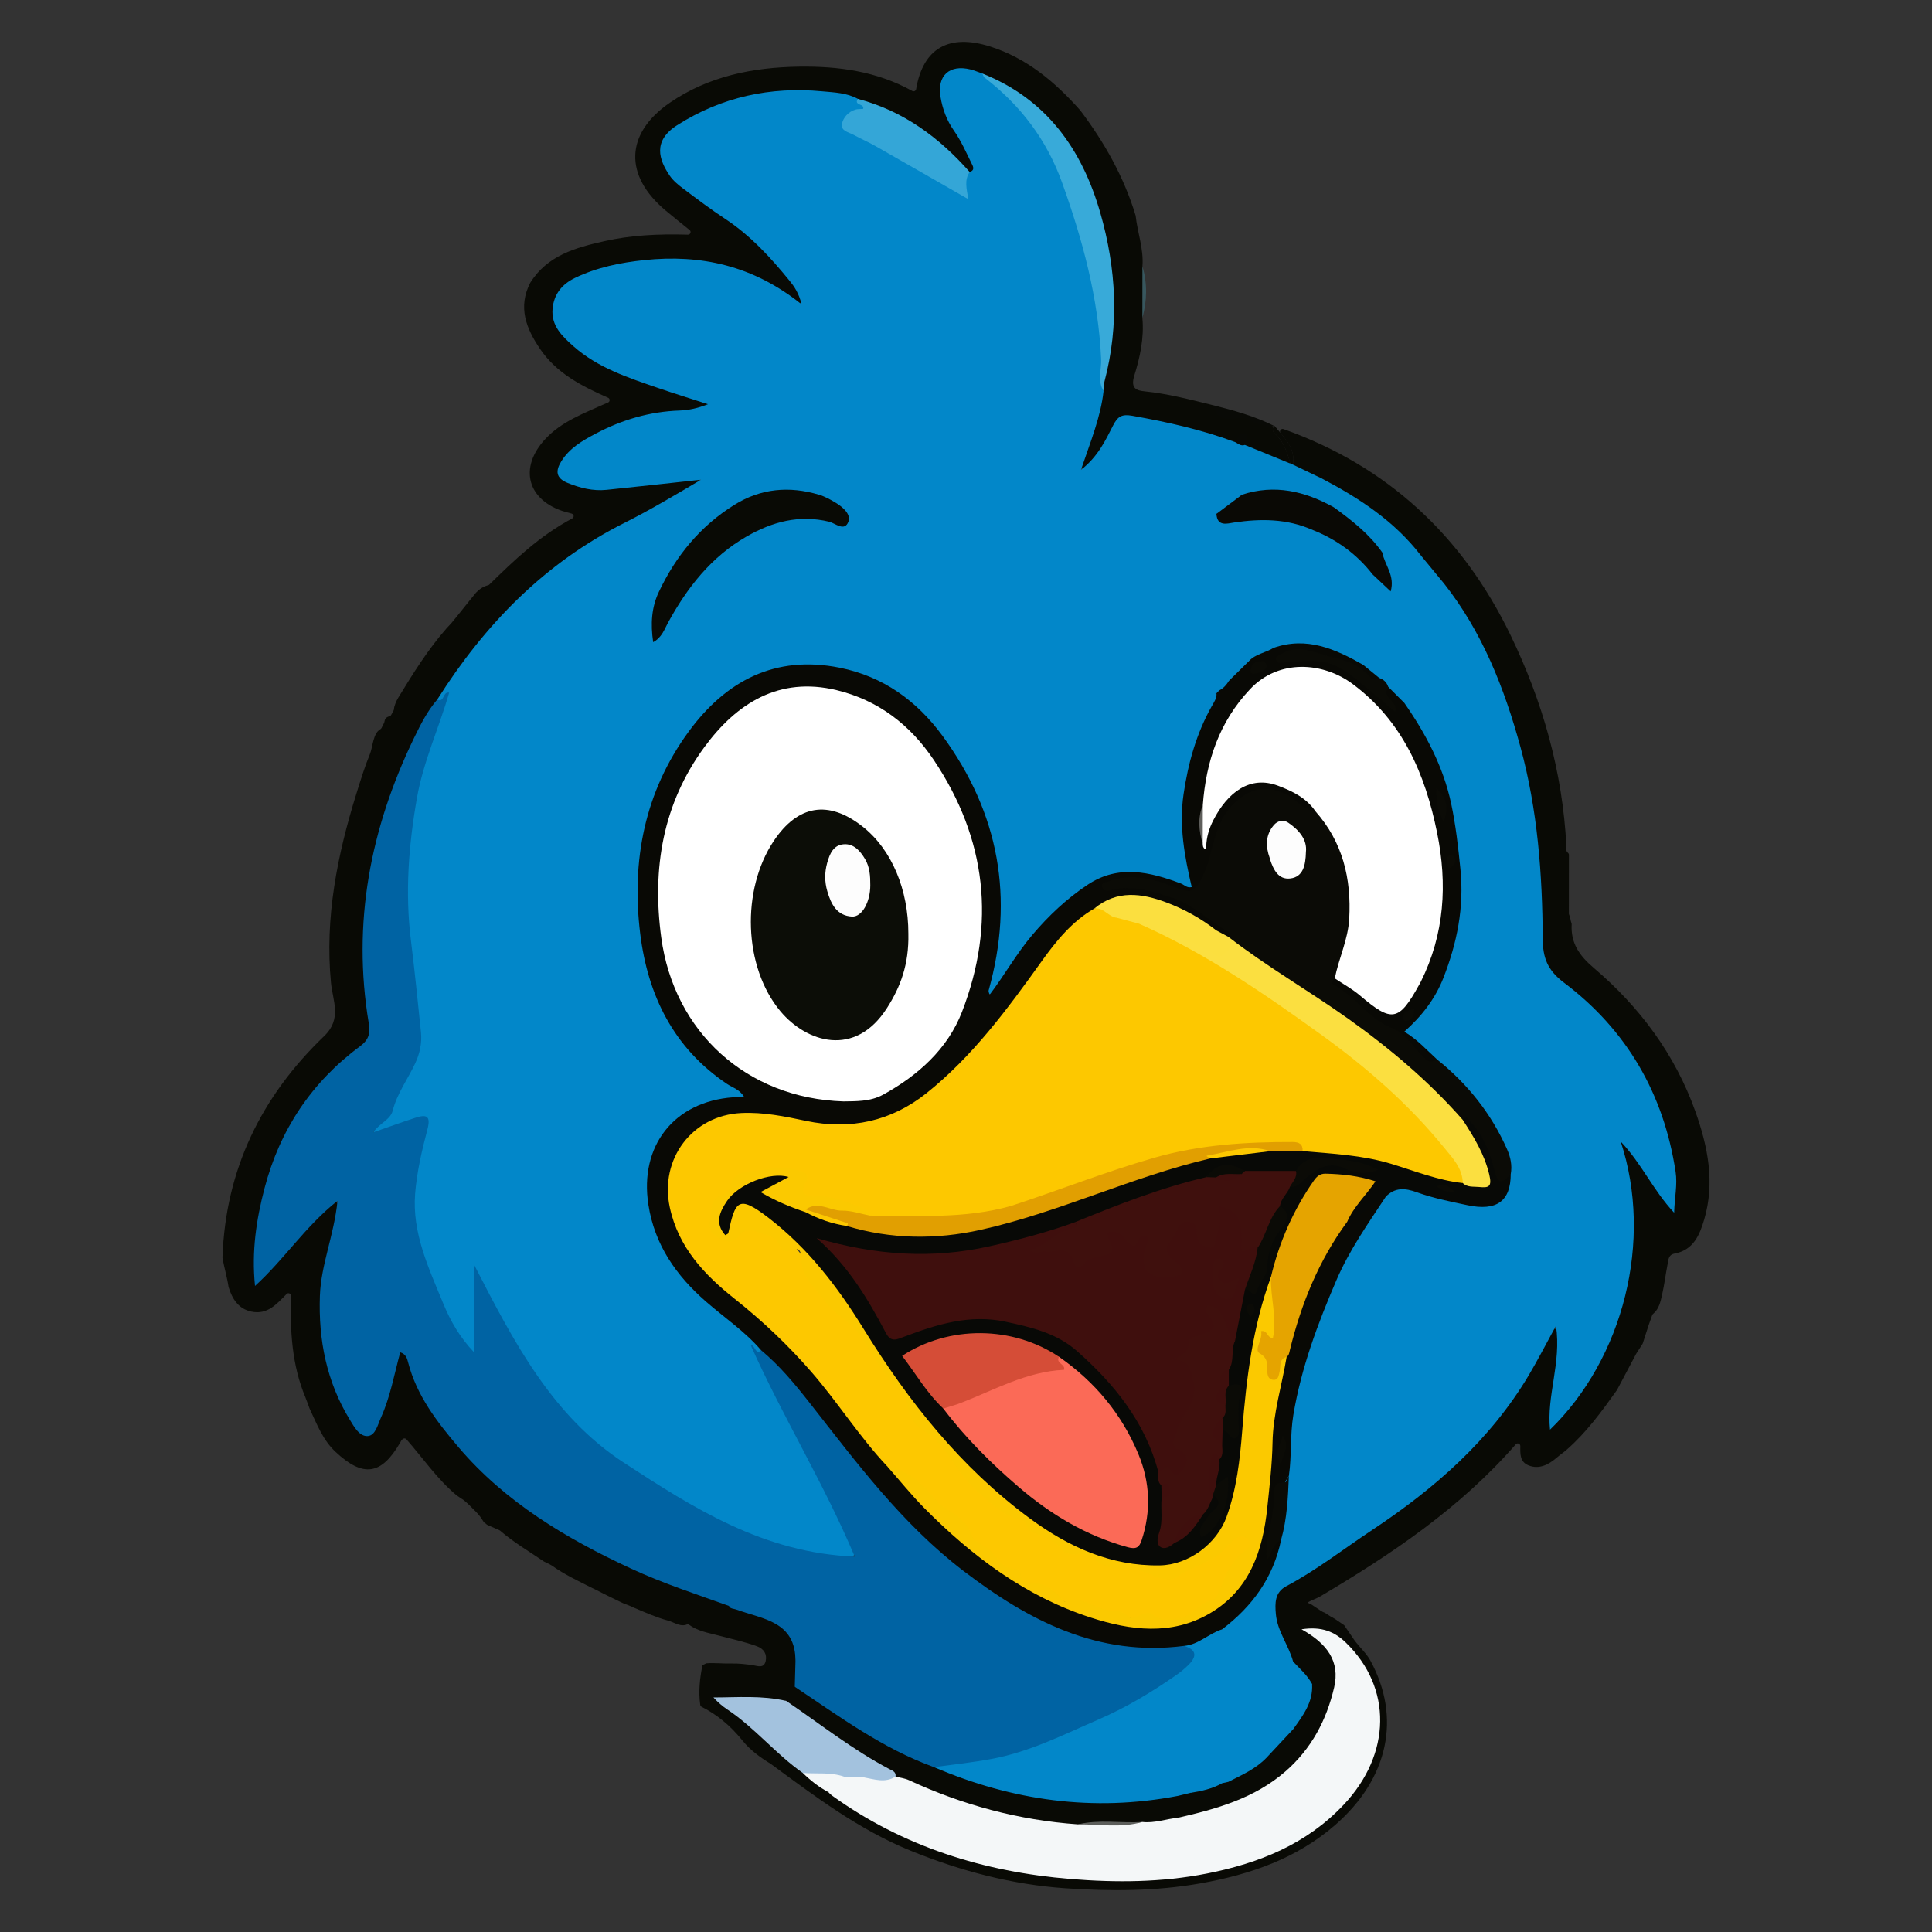 <?xml version="1.0" encoding="utf-8"?>
<!-- Generator: Adobe Illustrator 27.4.0, SVG Export Plug-In . SVG Version: 6.00 Build 0)  -->
<svg version="1.1" xmlns="http://www.w3.org/2000/svg" xmlns:xlink="http://www.w3.org/1999/xlink" x="0px" y="0px"
	 viewBox="0 0 3000 3000" style="enable-background:new 0 0 3000 3000;" xml:space="preserve">
<rect x="0" y="0" width="3000" height="3000" fill="#333333" stroke="none"/>
<style type="text/css">
	.st0{fill:#090A06;}
	.st1{fill:#090A05;}
	.st2{fill:#38575E;}
	.st3{fill:#0287C9;}
	.st4{fill:#0063A3;}
	.st5{fill:#F4F7F8;}
	.st6{fill:#A3C2DE;}
	.st7{fill:#38AAD9;}
	.st8{fill:#34A6D7;}
	.st9{fill:#090905;}
	.st10{fill:#0A0905;}
	.st11{fill:#0B0B06;}
	.st12{fill:#080906;}
	.st13{fill:#5C5E5B;}
	.st14{fill:#FDC800;}
	.st15{fill:#FFFFFF;}
	.st16{fill:#FBC900;}
	.st17{fill:#FBDF40;}
	.st18{fill:#E5A400;}
	.st19{fill:#FBDF3F;}
	.st20{fill:#5F5F5C;}
	.st21{fill:#3F0F0D;}
	.st22{fill:#FB6A57;}
	.st23{fill:#3F100D;}
	.st24{fill:#E19F01;}
	.st25{fill:#D54D37;}
	.st26{fill:#FDFDFD;}
	.st27{fill:#0C0D07;}
</style>
<g id="Layer_1">
</g>
<g id="Layer_2">
	<g>
		<path class="st0" d="M2007.62,721.4c-1.1,0.15-2.19,0.3-3.29,0.35c-4.88-17.44-9.72-34.89-23.97-47.84
			c-3.24-2.94-6.28-7.62-1.35-12.31l0.1-0.05C1993.37,679.24,2011.76,694.94,2007.62,721.4z"/>
		<path class="st1" d="M2087.23,2523.59c-28.02-19.4-10.78-6.47-30.18-19.4c-6.54-1.7-19.17-13.38-25.87-15.09
			c-3.49-0.89,13.93-7.29,17.03-9.13c113.73-67.19,219.47-138.69,305.48-237.24c2.46-2.81,7.11-1.02,7.05,2.71
			c-0.18,12.57-0.79,24.73,13.13,30.14c16.05,6.28,30.65-1.15,43.21-11.96c5.03-4.34,10.57-8.07,15.55-12.41
			c30.73-26.9,54.61-59.61,78.09-92.63c0.1-0.15,0.2-0.3,0.28-0.45l29.55-55.83c0.05-0.1,0.11-0.2,0.17-0.29
			c3.21-5.04,6.43-10.03,9.69-15.06c0.19-0.3,0.34-0.62,0.45-0.95c3.09-9.55,6.17-19.15,9.26-28.7c1.82-5.13,3.63-10.21,5.45-15.29
			c0.25-0.69,0.7-1.29,1.27-1.76c9.36-7.67,11.55-18.87,14.06-29.85c3.49-15.35,5.38-31.05,8.37-46.5
			c1.35-7.03,1.1-15.5,10.96-17.34c29.25-5.48,38.87-28.66,46.05-52.93c16.94-57.56,5.58-113.63-13.75-167.85
			c-31.6-88.66-86.51-162.27-157.63-222.72c-22.7-19.24-36.01-38.68-34.44-67.85c0.03-0.57-0.08-1.15-0.29-1.68
			c-1.66-4.24-1.62-8.96-3.6-13.09c-0.27-0.57-0.45-1.19-0.45-1.83c0.05-30.41,0.05-60.77,0.09-91.18c0-1.16-0.51-2.27-1.39-3.03
			c-2.86-2.49-3.57-5.77-2.69-9.56c0.09-0.37,0.13-0.76,0.11-1.15c-5.81-115.35-36.83-224.35-86.78-327.69
			c-74.67-154.38-191.32-262.45-352.47-319.71c-3.88-1.38-7.1,3.28-4.44,6.42c11.01,12.96,21.17,26.33,19.48,45.35
			c-0.17,1.95-1.71,3.57-3.66,3.66c-0.01,0-0.02,0-0.03,0c0.05,0.3,0.15,0.65,0.25,0.95c11.81,13.36,28.31,18.79,43.71,26.06
			c59.16,28.31,111.33,65.73,153.1,116.82c12.73,15.57,25.02,31.53,38,46.95c0.05,0.06,0.1,0.13,0.15,0.19
			c48.65,65.26,80.82,138.53,105.03,215.84c33.59,107.2,42.66,217.78,43.81,329.17c0.3,32.84,10.32,55.02,37.53,75.25
			c86.61,64.39,139.14,152.3,164.06,256.65c5.04,21.18,9.87,43.24,3.92,65.98c-0.85,3.25-5.07,4.13-7.13,1.48
			c-11.19-14.41-20.06-29.53-30.04-43.84c-7.13-10.22-13.11-21.23-21.58-30.4c-4.93-5.38-10.71-12.81-18.64-8.52
			c-7.48,3.99-2.44,11.81-0.95,17.99c23.47,95.49,18.99,189.23-19.14,280.28c-18.3,43.84-43.13,83.85-73.85,120.29
			c-2.49,2.96-7.32,1.05-7.14-2.81c1.38-29.63,4.67-58.57,10.23-87.33c2.79-14.5,5.63-34.24-11.31-39.12
			c-13.31-3.89-16.7,15.45-22.13,25.81c-44.55,84.97-104.36,157.18-179.36,217.04c-66.23,52.93-137.5,98.43-208.56,144.32
			c-29.8,19.29-36.18,34.09-27.66,68.82c5.23,21.23,16.05,39.97,24.97,59.6c7.22,14.19,21.36,23.35,27.83,38.07
			c0.19,0.43,0.31,0.9,0.35,1.37c2.27,25.1-13.48,42.75-25.75,61.88c-0.09,0.14-0.18,0.27-0.29,0.4
			c-12.84,15.72-28.51,28.7-41.5,44.23c-0.07,0.09-0.15,0.18-0.24,0.26c-17.1,17.32-40.97,24.86-59.01,40.72
			c-0.28,0.24-0.52,0.53-0.72,0.84c-6.86,10.46-19.62,9.67-29,15.12c-17.17,10.1-38.41,16.84-42.44,40.02
			c-0.4,2.28,1.26,4.44,3.56,4.68c20,2.16,37.82-7.5,56.03-12.91c78.44-23.27,139.49-68.13,172.53-145.52
			c17.8-41.74,29.13-83.07-5.95-121.13c-2.91-3.16,0.48-8.11,4.45-6.48c10.24,4.22,17.91,9.71,24.97,16.33
			c52.03,48.89,63.64,132.81,27.81,194.51c-36.38,62.44-90.55,102.96-157.13,127.23c-105.15,38.37-214.34,40.22-323.73,28.06
			c-123.79-13.75-238.96-53.07-341.03-126.58c-15.1-9.87-29.2-21.08-43.36-32.19c-39.19-32.22-74.69-68.65-115.38-99.35
			c-2.93-2.21-1.6-6.88,2.06-7.23c27.93-2.69,54.86,3.96,81.79,0.66c1.81-0.22,3.23-1.7,3.47-3.5c1.68-12.78,2.81-13.77,18.26-22.66
			c0.91-0.52,1.61-1.38,1.9-2.39c3.03-10.62,2.78-21.2-1.08-31.69c-0.15-0.42-0.38-0.81-0.65-1.15c-1.06-1.34-2.12-2.69-3.16-4.06
			c-0.56-0.74-0.85-1.66-0.82-2.59c0.35-10.38,0.83-20.77,0.5-31.05c-0.45-13.66-7.18-23.47-20.78-27.11
			c-20.31-5.4-40.61-10.65-60.97-15.85c-0.25-0.06-0.5-0.16-0.74-0.27c-6.37-3.12-12.93-5.9-19.73-8.1c-0.75-0.25-1.49-0.5-2.24-0.7
			c-4.29-9.12-14.25-10.02-22.43-12.86c-43.96-15.1-87.81-30.45-129.67-50.43c-123.34-58.86-236.57-130.42-310.58-250.82
			c-11.91-19.34-19.69-40.02-27.41-61.05c-3.19-8.67-7.67-18.54-17.79-18.59c-12.11-0.15-11.81,12.31-13.75,20.38
			c-5.03,20.98-9.47,42.21-17.64,62.15c-5.48,13.26-6.28,34.59-22.48,35.68c-18.39,1.25-25.02-19.69-31.84-33.99
			c-37.83-79.49-44.55-162.02-20.53-246.79c4.54-16,9.27-31.85,10.81-48.44c0.65-7.33,2.24-15.7-6.43-19.54
			c-6.98-3.14-12.91,1.4-17.89,5.73c-13.8,11.91-26.81,24.72-38.02,39.17c-16.48,21.2-37.07,38.31-56.52,61.42
			c-2.42,2.87-7.1,1.23-7.15-2.52c-0.96-66.69,11.71-125.52,35.76-181.79c22.38-52.38,52.63-100.97,98.48-135.2
			c35.63-26.66,52.68-55.17,36.93-98.77c-1.64-4.58-1.54-9.77-1.74-14.75c-7.28-161.42,23.72-313.27,112.13-450.86
			c81.28-122.45,182.2-223.11,317.06-286.21c22.58-10.57,43.71-23.82,65.04-36.58c8.82-5.28,24.17-10.37,19.83-21.83
			c-4.29-11.41-19.44-4.54-29.45-3.29c-19.73,2.44-39.47,6.03-59.21,7.13c-29.55,1.69-59.06,10.32-88.86,2.44
			c-12.56-3.29-28.86-3.99-31.2-19.98c-2.09-14.5,10.27-23.57,21.13-31.45c22.28-16.15,46.7-28.11,72.41-38.07
			c36.23-14.05,74.6-14.4,112.13-20.33c7.53-1.2,18.89-1.05,19.04-11.66c0.15-9.87-10.37-11.56-18.14-14.15
			c-37.73-12.66-75.95-23.82-112.78-39.17c-26.86-11.21-52.93-23.97-75.05-43.36c-17.89-15.7-34.29-32.79-28.41-59.45
			c5.73-26.06,26.61-36.53,49.39-44.05c9.47-3.14,19.04-6.03,28.76-8.02c82.83-17.04,164.46-20.73,241.7,22.82
			c13.01,7.38,26.11,14.4,38.92,22.13c5.53,3.39,12.36,8.22,18.24,3.19c7.38-6.38,1.69-14-1.84-20.13
			c-9.52-16.6-21.38-31.35-33.99-45.85c-38.67-44.35-88.41-74.9-134.56-109.84c-56.76-43.01-53.57-79.19,10.86-109.79
			c78.39-37.18,159.62-48.59,244.3-24.47c55.62,17.09,105.25,44.05,146.02,86.51c9.08,9.51,16.44,22.08,31.07,24.76
			c1.15,0.21,2.34-0.17,3.25-0.9c9.08-7.33,5.67-16.8,2.22-25.5c-6.73-16.99-15.35-33.09-25.82-48.09
			c-9.77-13.9-15.6-29.2-17.59-45.95c-3.39-28.31,10.37-40.97,37.88-35.08c6.48,1.4,12.71,3.74,18.89,5.98
			c12.21,4.98,24.72,8.87,35.93,16.5c94.89,64.29,142.08,155.94,156.24,267.62c8.61,68.07,4.99,135.1-10.28,201.73
			c-0.02,0.11-0.04,0.21-0.06,0.32c-4.36,34.72-17.59,66.97-27.54,100.11c-2.04,6.78-6.98,15.35,1.69,19.93
			c7.52,3.99,14.1-2.19,19.14-7.87c9.92-11.21,18.79-23.57,24.42-37.18c11.61-27.86,30.95-31.4,57.96-25.42
			c43.88,9.76,87.17,21.33,130.5,33.3c0.9,0.25,1.86,0.19,2.71-0.19c6.98-3.12,13.73-5.37,16.51,4.72c0.29,1.05,1.01,1.92,1.97,2.43
			c20.75,11.1,40.49,25.33,65.11,25.09c2.64-0.03,4.52-2.61,3.79-5.16c-4.49-15.77-9.67-31.2-22.59-42.95
			c-2.34-2.12-4.58-5.16-3.78-8.44c0.53-2.18-0.65-4.36-2.84-4.84c-19.88-4.34-38.04-15.46-58.57-16.42
			c-13.03-0.63-22.88-5.13-31.18-14.23c-0.53-0.59-1.23-1.02-2-1.21c-34.34-8.49-68.55-17.39-103.92-21.04
			c-12.41-1.3-23.22-3.64-16.69-24.62c8.78-28.32,15.39-58.38,12.5-89.03c-0.03-0.28-0.02-0.57,0.02-0.85
			c3.76-26.4,3.51-52.84,0.09-79.24c-0.03-0.25-0.04-0.5-0.02-0.74c2.11-26.8-7.68-51.94-10.51-78.06
			c-0.03-0.24-0.07-0.48-0.14-0.71c-18.08-59.85-48.35-113.32-85.75-163.01c-0.08-0.1-0.15-0.2-0.24-0.29
			c-38.89-43.79-82.71-80.76-139.66-98.93c-64.04-20.38-104.44,2.45-115.1,66.12c-0.46,2.76-3.51,4.2-5.96,2.84
			c-55.16-30.64-114.97-38.68-176.51-37.76c-71.41,1.15-139.79,14.8-199.79,55.87c-69.72,47.74-71.76,113.23-6.48,167.75
			c11.22,9.4,22.64,18.53,37,30.1c3.01,2.42,1.22,7.28-2.64,7.17c-47.16-1.32-88.79,0.88-129.75,10.12
			c-44.63,10.05-88.37,21.99-114.94,64.39c-0.08,0.13-0.16,0.27-0.24,0.41c-19.28,37.64-6.28,70.66,15.11,102.2
			c25.68,37.99,64.31,57.8,105.86,76.14c3.24,1.43,3.18,6.06-0.09,7.41c-2.12,0.88-4.12,1.72-6.1,2.61
			c-32.24,14.5-65.83,26.96-90.8,53.52c-42.41,45.05-28.56,96.18,30.5,113.68c3.09,0.89,6.23,1.7,9.98,2.66
			c3.57,0.91,4.15,5.73,0.89,7.46c-51.15,27.29-90.08,64.88-128.8,102.74c-0.51,0.5-1.15,0.84-1.85,1.02
			c-7.38,1.86-13.49,5.93-18.74,11.47c-0.08,0.09-0.17,0.18-0.24,0.28c-12.91,15.56-25.24,31.7-38.21,47.25
			c-2.34,2.54-4.78,4.98-7.08,7.57c-29.15,33.14-52.38,70.47-75.25,108.04c-3.2,5.3-6.45,12.86-6.71,17.86
			c-0.02,0.42-0.07,0.83-0.23,1.22c-0.93,2.42-2.86,5.12-4.06,7.62c-0.51,1.07-1.46,1.87-2.61,2.17c-5.79,1.52-7.3,4.34-7.98,8.92
			c-0.06,0.41-0.18,0.83-0.36,1.2c-2.23,4.61-2.1,4.05-4.12,8.18c-0.38,0.78-1.03,1.4-1.79,1.83
			c-11.61,6.59-11.66,27.71-16.19,38.61c-8.22,19.93-14.5,40.62-20.93,61.2c-29.75,95.68-49.24,192.86-39.52,293.88
			c2.79,28.31,17.34,56.02-10.57,82.78c-97.47,93.49-153.22,207.17-157.91,343.72c-0.01,0.3,0.01,0.6,0.06,0.9
			c2.59,15,7.11,29.57,9.35,44.67c0.03,0.19,0.07,0.39,0.13,0.57c5.6,18.41,15.41,33.73,35.25,37.94
			c25.08,5.32,39.27-11.64,54.77-27.29c2.57-2.59,7-0.7,6.89,2.95c-1.61,54.7,1.32,107.47,22.42,157.75
			c2.32,5.53,4.11,11.31,6.27,16.9c0.04,0.1,0.08,0.19,0.12,0.29c11.28,23.83,20.31,48.68,40.5,67.44
			c42.66,39.72,70.77,35.98,100.02-14.35c1.21-2.06,2.05-4.39,4.5-6.09c1.66-1.15,3.95-0.84,5.29,0.68
			c25.43,28.83,47.58,61.62,77.86,86.96c0.1,0.09,0.21,0.17,0.32,0.25c3.49,2.5,7.15,4.74,10.69,7.19c0.11,0.08,0.22,0.16,0.32,0.24
			c2.46,1.98,4.77,4.11,7.09,6.23c0.05,0.05,0.1,0.1,0.15,0.15c7.46,7.74,15.89,14.66,21.51,24.09c4.07,6.49,1.22,2.02,6.76,7.19
			c0.34,0.31,0.73,0.58,1.15,0.76l18.71,8.21c0.36,0.16,0.69,0.37,0.98,0.62c20.95,18.13,45.03,32.26,67.92,47.83
			c0.17,0.12,0.36,0.22,0.55,0.31c3.98,1.83,7.91,3.7,11.61,5.9c0.11,0.06,0.21,0.13,0.31,0.2c19.4,13.85,40.92,23.89,62.04,34.53
			c6.13,2.79,12.11,5.93,18.04,9.07c10.17,4.86,20.19,10.02,30.36,14.78c0.09,0.04,0.19,0.09,0.29,0.12
			c5.44,2.12,10.96,4.1,16.2,6.67c17.54,7.38,34.98,15.3,53.37,20.23c10.27,2.74,20.48,11.46,31.7,4.88
			c0.15,0.4,0.35,0.85,0.55,1.25c13.7,10.32,30.25,12.81,46.15,17.04c19.93,5.33,40.12,9.57,59.55,16.65
			c10.96,3.99,16.15,12.36,13.66,23.22c-2.79,11.96-13.06,7.13-20.63,6.08c-10.61-1.44-21.23-2.74-31.99-2.49
			c-13.15,0.36-25.55-1.23-39.41-0.33c-2.77,1.35-3.33,1.63-6.1,2.98c-4.13,20.54-6.39,41.08-3.43,61.62
			c0.19,1.3,1.02,2.42,2.2,3.01c23.28,11.72,44.5,28.89,63.43,52.43c11.83,14.76,27.47,26.15,43.77,36.1
			c0.09,0.06,0.18,0.12,0.27,0.18c68.88,50.65,136.72,102.09,217.25,134.81c77.64,31.55,157.83,52.63,240.36,58.26
			c69.27,4.73,139.34,4.73,209.11-7.58c77.69-13.75,149.71-38.62,209.46-90.6c82.93-72.21,102.96-166.95,54.77-255.36
			c-5.99-11-15.26-19.16-23.88-30.31"/>
		<path class="st1" d="M2007.62,721.4c-1.1,0.15-2.19,0.3-3.29,0.35c-4.88-17.44-9.72-34.89-23.97-47.84
			c-3.24-2.94-6.28-7.62-1.35-12.31l0.1-0.05C1993.37,679.24,2011.76,694.94,2007.62,721.4z"/>
		<path class="st0" d="M1979.02,661.62c-22.34,4.66-40.45-16.69-61.3-11.99c-20.73,4.67-28.55-4.49-34.54-20.58
			C1915.99,637.36,1948.59,646.3,1979.02,661.62z"/>
		<path class="st2" d="M1773.86,493.67c0.02-26.69,0.05-53.38,0.07-80.08C1781.86,440.29,1781.2,466.98,1773.86,493.67z"/>
		<path class="st3" d="M678.94,1086.27c73.51-116.29,166.52-212,290.73-274.4c39.73-19.96,77.76-42.62,118.89-67
			c-51.71,5.59-99.25,10.96-146.84,15.76c-20.99,2.12-40.83-2.81-60.37-10.77c-18.15-7.4-18.99-18.38-9.99-33.15
			c12.66-20.79,33.21-32.54,53.49-43.28c40.58-21.51,83.94-34.35,130.37-35.94c14.51-0.5,28.93-3.75,44.1-9.79
			c-25.42-8.25-50.97-16.13-76.25-24.81c-46.93-16.12-94.45-31.36-132.61-65.2c-17.48-15.5-34.84-31.85-32.43-58.3
			c2.05-22.5,14.52-38.05,34.75-47.82c34.01-16.42,70.45-23.77,107.5-27.67c88.1-9.29,169.42,8.44,244.47,68.72
			c-4.5-17.86-11.36-27.65-18.84-36.83c-29.39-36.06-60.66-70.1-99.97-96c-22.1-14.56-43.27-30.56-64.44-46.47
			c-7.88-5.93-16.03-12.45-21.49-20.46c-17.02-24.94-26.77-54.12,11.54-78.49c68.86-43.81,144.59-60.18,225.36-52.56
			c18.61,1.76,38.08,2.24,55.29,11.77c10.99,9.16,22.46,18.07-2.08,24.62c-6.4,1.71-12.33,6.34-11.85,14.16
			c0.49,7.96,7.89,9.96,13.71,12.79c54.83,26.68,104.78,62.14,160.43,88.5c4.43-8.46,0.41-21.96,13.28-26.6
			c9.32-3.09,4.61-9.89,2.55-14.11c-8.33-17.02-16.1-34.64-26.92-50.03c-11.37-16.18-17.71-33.55-20.9-52.45
			c-5.55-32.93,13.9-50.71,46.47-42.65c6.29,1.56,12.3,4.21,18.44,6.36c64.77,38.93,104.36,97.49,130.14,166.88
			c33.64,90.57,57.86,183.07,61.42,280.36c0.58,15.77-10.91,30.13-3.27,45.94c-4.52,40.37-20.04,77.7-35.13,122.35
			c26.76-21.12,37.94-45.63,49.86-68.94c7.06-13.82,13.19-18.1,29.94-15.11c54.41,9.69,108.03,21.61,159.88,40.92
			c5.89-1.85,10.43,0.96,14.8,4.32c24.87,10.18,49.75,20.36,74.62,30.54c14.89,7.15,29.79,14.3,44.68,21.45
			c2.12,13.04,11.09,21.63,19.42,30.84c5.66,6.26,12.47,14.01-3.38,16.49c-43.99-18.83-89.04-30.25-137.23-19.92
			c-1.36-0.81-2.49-1.87-3.24-3.22c-1.65-2.97-0.92-9.94-6.03-7.43c-4.98,2.44,1.84,2.44,2.65,4.08c0.6,1.2,2.31,1.96,3.3,3.24
			c-5.95,18.88-21.69,25.62-38.45,31.08c-4.89-3.53-4.77-7.76-1.71-12.4c-7.67,11.14-7.67,11.14,4.56,13.92
			c16.67,6.79,33.64,5.41,50.91,2.89c32.48-4.75,63.69-0.89,92.62,15.75c7.39,12.32-2.55,11.93-9.73,12.55
			c-8.04,0.69-15.26-4.62-23.61-4.48c16.12,24.41,14.8,32.59-9.71,57.59c9.35,7.43,17.66,7.3,25.63-1.61
			c2.2-2.46,3.95-5.29,6.18-7.72c33.22-36.25,50.7-36.3,78.51,5.4c9.27,13.91,16.66,12.81,28.23,9.74
			c8.4,1.21,12.15,10.72,21.27,12.01c3.23-16.34-12.1-28.71-8.87-44.6c4.55-9.31,12.36-6.52,14.76-0.67
			c9.72,23.72,23.99,13.93,38.39,6.77c2.94-1.46,6.02-2.25,9.29-1.03c12,14.53,23.99,29.07,35.99,43.6
			c-2.99,18.26-19.7,4.57-27.07,12.62c-1.52,0.43-1.1,2.94,0.45,2.77c34.21-3.82,39.85,28.53,56.66,45.91
			c9,9.3,3.94,20.07-9.27,24.75c-6.47,2.29-17.37,1.87-14.91,12.23c2.07,8.74,10.98,3.67,17.16,3.53
			c31.9-0.73,50.49,28.46,37.3,61.22c-5.97,14.82-10.78,29.06-11.3,45.18c-0.74,22.94-17.56,36.99-32.71,50.7
			c-10.44,9.44-18.09-0.66-24.04-8.72c-12.01-16.3-8.06-38.1-19.28-55.44c-4.95-7.65,9.21-14.06,12.54-23.24
			c-16.27,2.65-29.41,11.51-43.95,16.59c-15.26-0.47-22.09-12.35-30.32-22.35c-4.14-6.74-9.52-12.26-16.31-16.39
			c-8.1-7.68-20.84-11.31-22.07-25.04c15.58-14.49,2.87-26.57-3.5-39.01c-6.77-13.22-17.18-13.75-29.25-7.67
			c-2.19,1.11-4.81,2.2-7.14,1.88c-34.04-4.79-67.95-6.58-101.85,1.62c-4.57,1.1-9.74-1.77-13.71-4.91
			c-5.33-4.21-10.61-9.35-8.07-16.67c3.13-8.98,10.24-5.86,16.57-3.59c5.99,2.15,11.81,6.77,20.71-0.43
			c-23.6-4.45-33.65-16.66-21.02-42.74c-25.02,2.3-47.48,20-68.78-0.63c2.86,15.31,14.28,11.96,23.09,13.31
			c8.73,1.34,16.16,4.3,18.82,13.57c2.99,10.46-4.64,14.7-11.32,18.53c15.44,15.34,31.7,29.89,49.66,42.43
			c-9.09,14.75-25.38,17.21-39.56,23.29c-1.68-0.11-3.65-0.27-4.59-1.47c-5.79-7.37-13.4-15.86-22.24-11.82
			c-10.38,4.74-2.15,16.09-2.6,24.47c-0.31,5.69,2.04,11.39,1.27,17.27c-2.74,8.98-7.67,15.34-18.09,15.07
			c-9.48-7.01-19.78-15.11-30.94-5.2c-9.47,8.4-9.5,20.07-4.65,32.51c15.61-2.21,11.98-30.7,32.83-22.01
			c4.32,9.84-1.26,17.56-5.33,25.67c-40.02,79.74-54.46,162.85-33.44,250.8c2.02,8.44,7.97,18.65-0.08,25.74
			c-8.17,7.2-17.15-0.27-25.37-3.55c-59.38-23.69-113.15-20.97-163.41,25.08c-33.36,30.57-63.56,62.81-88.33,100.42
			c-5.47,8.31-10.61,16.89-16.71,24.74c-5.81,7.48-10.67,21.13-21.69,16.26c-9.61-4.26-2.95-16.44-1.04-24.89
			c22.8-100.51,13.56-198.16-28.82-291.81c-24.85-54.91-59.12-103.6-108.75-139.83c-107.25-78.31-242.01-60.53-318.33,47.95
			c-97.19,138.14-108.24,287-38.52,440.79c21.15,46.65,60.4,78.26,100.87,107.82c6.52,4.77,16.58,8.58,14.71,18
			c-1.98,9.98-12.98,8.36-20.8,9.74c-78.09,13.81-119.97,52.46-124.58,122.76c-3.11,47.42,13.86,91.01,41.04,130.45
			c27.9,40.49,68.67,66.88,104.79,98.4c11.07,9.66,24.77,17.34,27.08,34.02c5.68,5.63-16.62,3.42-3.15,11.93
			c7.07,4.47,10.86,12.61,13.95,20.26c30.79,76.34,73.77,146.54,110.31,219.98c7.03,14.13,13.38,28.56,18.52,43.44
			c8.11,23.52,3.43,31.49-21.77,30.01c-47.46-2.8-93.94-13.55-136.99-33.18c-65.57-29.9-129.8-63.24-189.51-103.75
			c-88.27-59.88-153.24-140.68-200.9-235.71c-9.56-19.05-19.33-37.96-30.71-55.17c-3.02,25.27,3.49,50.57,1.69,76.09
			c-0.77,10.99,4.13,26.95-9.06,30.6c-12.46,3.44-18.57-11.75-24.92-20.83c-24.96-35.67-38.38-76.78-54.82-116.63
			c-27.17-65.86-19.75-131.24-3.77-197.58c5.86-24.33,2.14-26.88-21.01-18.67c-12.49,4.43-24.69,9.71-37.62,12.81
			c-4.79,1.15-10.37,2.54-13.73-2.29c-3.47-4.98-0.13-9.98,3.33-13.16c27.35-25.15,33.85-62.08,52.15-92.42
			c20.42-33.85,7.97-71.48,3.33-107.14c-16.19-124.23-21.11-247.69,17.62-369.18c8.06-25.27,15.78-50.85,26.68-74.88
			C687.89,1091.21,681.02,1090.82,678.94,1086.27z"/>
		<path class="st4" d="M1839.28,2551.01c-65.68,8.18-128.62-2.99-189.37-27.69c-120.77-49.11-212.83-134.82-295.31-232.75
			c-45.33-53.81-85.27-112-133.07-163.75c-11.29-12.22-19.44-29.62-39.82-30.3c-8.13,9.74-10.87-11.31-15.62-6.9
			c49.3,110.66,112.63,212.28,161.13,327.43c-141.49-5.59-250.52-75.45-358.24-145.65c-111.38-72.58-171.24-187.5-232.81-307.54
			c0,49.96,0,91.86,0,136.02c-22.1-23.08-36.65-48.39-47.9-75.8c-22.57-54.99-48.63-109.64-43.63-171
			c2.72-33.42,10.45-66.73,19.04-99.27c5.68-21.51-1.66-23.63-18.53-18.18c-20.7,6.69-41.14,14.17-65.56,22.64
			c10.38-14.83,26.52-19.43,30.15-33.57c6.92-26.94,23.47-48.99,34.98-73.55c7.02-14.97,10.71-31.45,8.96-48.29
			c-4.94-47.53-9.67-95.09-15.59-142.51c-9.31-74.52-3.5-148.36,9.42-221.77c9.9-56.23,34.25-108.33,49.95-163.06
			c-10.32-2.12-7,16.25-18.54,10.75c-15.27,17.74-25.78,38.56-35.82,59.29c-68.12,140.65-96.58,287.9-70.46,443.51
			c2.7,16.08-0.44,25.85-13.77,35.73c-75.27,55.79-124.39,129.77-148.1,220.3c-12.7,48.52-20.28,97.76-14.78,151.73
			c45.89-41.72,77.8-92.32,128.12-132.21c-5.57,54.29-25.66,98.93-27.36,147.46c-2.41,68.86,10.36,133.33,46.41,192.45
			c6.84,11.22,15.09,26.45,28.07,25.38c11.78-0.97,15.42-17.73,20.47-28.99c14.43-32.21,20.55-67.01,29.79-101.06
			c9.02,2.9,10.71,9.79,12.29,15.89c13.24,51.37,44.82,92.19,78,131.25c72.9,85.8,167.32,141.92,267.99,188.64
			c49.53,22.99,101.44,39.84,152.74,58.24c-0.01,0-0.46,0.54-0.46,0.54c2.59,3.93,7.16,3.37,10.87,4.74
			c41.1,15.15,92.9,18.05,92.29,80.86c-0.36,13.06-0.73,26.12-1.09,39.18c-0.16,10.08,7.95,13.92,14.57,18.28
			c39.13,25.8,77.63,52.81,119.05,74.69c26.6,14.05,51.84,32.21,82.89,36.42c61.12-0.1,119.19-13.61,175.77-36.7
			c37.56-15.33,74.7-31.51,110.89-49.61c37.7-18.85,74.86-39.37,106.94-67.06C1867.21,2575.41,1864.65,2560.47,1839.28,2551.01z"/>
		<path class="st3" d="M2180.6,1091.52c13.14-15.33,35.21-13.53,49.91-26.02c2.79-2.37,6.33-1.26,8.45,1.95
			c2.46,3.73,3.64,9.6,0.29,11.38c-21.71,11.59-19.41,23.82-6.98,42.63c4.33,6.54-0.28,21.26,7.31,31.67
			c7.22,9.91,9.57,14.68,20.81,1.86c15.82-18.05,29.1-34.73,24.88-60.59c-0.93-5.69,2.33-14.02,6.54-18.25
			c15.79-15.86,5.49-33.78,2.49-49.09c-2.68-13.7-19.74-19.08-32.21-12.02c-14.22,8.05-20.76,2.55-24.35-8.89
			c-3.68-11.73,2.6-18.82,15.37-19.64c6.21-0.4,14.01,1.99,17.04-6.46c3.66-10.2-5.26-12.01-10.98-16.28
			c-3.18-2.38-5.81-6.07-7.56-9.71c-6.37-13.29-6.86-33.79-31.69-21.66c-3.04,1.48-11.72-7.68-17.18-12.58
			c-2.1-1.88-4.04-6.05-3.39-8.45c1.43-5.24,6.41-4.4,10.18-2.78c11.45,4.92,21.85-0.02,32.52-2.84
			c59.53,75.45,93.92,162.75,118.92,254.29c26.61,97.43,34.06,197.32,34.57,297.76c0.15,29.15,7.12,48.57,32.95,68.02
			c97.44,73.37,154.94,172.45,173.37,293.72c3.06,20.15-1.55,39.47-2.28,63.56c-32.67-34.7-50.24-76.16-82.95-110.47
			c50.72,153.59,4.07,337.07-109.79,447.34c-5.58-52.74,17.91-103.53,9.25-161.24c-15.89,29-28.23,53.19-42.09,76.49
			c-60.3,101.39-146.79,176.6-243.69,240.82c-44.12,29.24-85.95,62.04-132.9,86.96c-18.08,9.6-17.71,26.32-16.28,43.12
			c2.29,26.98,19.94,48.51,26.78,73.91c-13.11,8.58-28.65,1.93-42.74,6.93c-7.94,2.82-10.79-5.34-9.65-12.8
			c1.28-8.38-0.1-16.3-2.87-24.15c-2.54-7.18-5.91-8.1-12.86-4.04c-26.05,15.24-28.62,14.08-43.68-15.94
			c0.25-9.62,7.75-14.1,13.92-19.42c38.26-33.01,62.88-74.09,73.24-123.64c6.98-30.84,9.28-62.27,12.27-93.6
			c0.53-163.85,56.27-308.46,152.84-438.84c12.55-15.41,27.7-18.3,46.62-12.31c29.95,9.49,60.11,18.8,91.49,22.49
			c33.96,3.99,49.77-8.03,52.63-39.05c2.5-24.23-5.31-45.92-17.46-66.13c-25.36-42.2-56.21-79.84-94.8-110.77
			c-10.15-7.32-18.14-17-27.63-25.04c-24.13-20.45-23.57-21.45-4.52-44.82c52.26-64.12,71.21-138.32,67.48-220.23
			c-3.53-77.54-21.36-150.54-58.34-218.99C2195.43,1124.05,2179.18,1111.95,2180.6,1091.52z"/>
		<path class="st5" d="M1828.62,2822.79c60.26-13.83,119.27-30.15,167.56-72.25c40.15-35.01,63.68-79.48,75.49-130.34
			c9.37-40.35-10.63-67.92-50.68-90.25c31.68-4.89,51.59,4.01,68.65,20.48c72.58,70.07,71.01,173.17-2.98,251.8
			c-57.87,61.5-131.21,90.85-212.18,106.9c-70.53,13.98-141.77,14.31-212.29,8.54c-134.12-10.96-259.84-49.91-370.54-129.75
			c-1.99-1.44-3.62-3.39-5.42-5.1c13.06-15.62,23.22-1.77,33.11,4.16c12.48,7.48,23.72,17.06,43.49,17.01
			c-13.28-17.48-27.42-24.67-45.32-25.36c-8.85-0.34-17.27-2.78-18.24-12.94c-0.95-9.93,7.75-11.16,15.07-12.91
			c25.38-4.14,50.33,8.17,75.73,1.71c10.29-1.63,19.81,1.4,28.89,5.52c82.27,37.41,168.45,59.52,258.53,66.54
			c31.75-0.7,63.63,3.48,95.18-2.98C1791.32,2823.51,1809.84,2813.2,1828.62,2822.79z"/>
		<path class="st3" d="M1897.63,2530.04c7.98,2.63,9.71,10.83,14.55,16.25c5.25,5.87,9.93,10.97,17.54,1.27
			c6.02-7.67,15.63-23.72,23.55-13.52c6.57,8.45,18.09,23.8,8.84,39.44c-1.67,2.82-3.92,5.47,0.69,10.1
			c13.56-13.23,29.46-5.46,45.1-3.55c10.4,11.13,22.15,21.12,29.47,34.86c-5.21,5.25-12.1,5.26-18.58,5.04
			c-13.06-0.43-23.53-2.24-31.33,14.76c-6.44,14.04-22.99,13.76-37.86,3.08c-1.77,5.85,0.76,15.57-1.96,24.49
			c2.22-4.7,4.46-10.71,9.97-10.2c14.43,1.33,29.25,0.13,43.07,1.58c20.84,2.18,9.99,19.29,7.56,31.21
			c-13.79,14.77-27.59,29.54-41.38,44.31c-16.77-7.38-0.9-17.55-5.56-26.67c-41.85,37.57-90.87,59.47-154.43,37.01
			c10.98,16.47,5.04,35.79,21.68,46.58c2.99,1.94-1.17,5.7-3.31,8.16c-18.8,10.73-40.14,10.26-60.34,11.47
			c-100.24,6.01-198.07-5.71-291.53-44.81c-8.98-3.76-19.37-5.79-23.05-16.87c30.25-4.08,60.48-7.34,90.66-13.01
			c58.58-11.01,110.67-37.61,164.23-60.76c43.22-18.67,83.62-42.91,122.24-69.93c6.05-4.23,11.77-9.06,17.09-14.18
			c13.46-12.98,15.07-24.01-5.94-30.43C1857.03,2544.29,1873.27,2527.82,1897.63,2530.04z"/>
		<path class="st1" d="M1450.33,2744.04c121.61,52.17,247.31,69.7,378.03,44.77c4.59-6.8,11.62-9.18,19.14-10.72
			c17.14-1.56,32.35-10.3,49.09-13.42c3.81-0.37,7.44,0.18,10.77,2.19c-1.24,8.16-6.33,15.37-13.59,15.88
			c-29.04,2.06-43.92,26.02-65.15,40.04c-18.3,1.61-35.98,8.57-54.73,6.38c-33.21,5.94-66.89-0.88-100.14,3.68
			c-91.72-6.44-178.96-29.92-262.3-68.57c-6.42-2.98-13.84-3.79-20.8-5.61c-59.24-26.06-107.69-69.06-161.68-103.37
			c-4.84-3.08-8.94-7.42-8.19-14.14c-2.72-4.96-5.99-9.72-8.03-14.95c-2.41-6.17,0.19-11.33,5.87-14.4
			c8.25-4.46,11.55,2.36,15.51,7.38C1303.51,2665.46,1370.81,2715.34,1450.33,2744.04z"/>
		<path class="st6" d="M1220.77,2641.16c52.85,35.8,102.98,75.71,159.72,105.62c4.91,2.59,11.15,4.18,10.15,11.88
			c-16.31,10.45-32.79,4.17-49.55,1.2c-9.64-1.71-19.76-0.63-29.67-0.81c-21.74-0.47-44.2,6.74-64.81-6
			c-42.03-29.32-74.43-70.11-117.21-98.57c-7.5-4.99-14.39-10.88-21.55-18.68C1145.52,2635.74,1183.3,2632.42,1220.77,2641.16z"/>
		<path class="st3" d="M2071.18,787.75c-0.13-14.69-14.64-19.29-21.43-29.39c-5.55-8.26-1.55-10.9,2.55-15.47
			c58.36,30.59,112.8,66.24,153.77,119.27c-7.8,12.38-23.08,11.39-33.73,18.87c-8.69,6.1-8-3.12-10.84-7.38
			c-4-6-0.47-19.71-14.98-15.63C2119.23,836.92,2092.49,815.26,2071.18,787.75z"/>
		<path class="st3" d="M1848.38,2784c-6.67,1.61-13.34,3.21-20.02,4.82c-10.89-4.93-26.54-4.53-17.52-25.8
			c3.26-7.69-21.03-19.11-7.17-31.14c9.16-7.96,19.05,7.31,30.81,9.16c30.76,4.85,60.94,0.94,84.08-14.73
			c18.5-12.53,38.81-23.23,56.61-38.16c-3.72,13.82-13.31,26-8.3,41.01c-16.7,17.53-38.48,27.02-59.51,37.71
			c-3.11,0.67-6.22,1.35-9.32,2.03C1879.98,2768.98,1864.36,2777.09,1848.38,2784z"/>
		<path class="st3" d="M2008.24,2684.85c-7.87-7.05,5.37-13.4,0.7-20.23c-2.8-4.1-10.18-9.79-10.87-8.1
			c-10.39,25.39-36.49-16.48-44.89,10.7c-2.12,6.85-2.9,12.81-13.74,13.76c8.77-19.16-6.39-43.33,17.22-58.76
			c5.84,4.36-7.87,20.48,9.63,17.45c9.64-1.67,22.5-2.06,19.77-16.07c-3.27-16.81,5.88-15.26,14.88-11.47
			c12.19,5.14,24.67-2.23,36.43,2.75C2039.23,2643.03,2023.39,2663.79,2008.24,2684.85z"/>
		<path class="st5" d="M1246.62,2753.05c21.63,1.71,43.72-1.64,64.8,6c-3.79,1.03-9.16,0.9-8.24,6.76
			c0.89,5.71,6.74,9.56,10.82,7.45c21.56-11.15,31.86,12.08,48.72,15.26c8.86,1.67,9.31,11.25,6.78,18.57
			c-3.48,10.05-11.85,7.5-18.52,4.25c-12.39-6.03-26.17-8.95-36.34-20.09c-6.84-7.49-16.73-13.19-28.42-8.44
			C1271.48,2774.97,1258.48,2764.76,1246.62,2753.05z"/>
		<path class="st7" d="M1713.64,607.34c-9.91-15.83-3.06-33.51-3.81-49.89c-4.34-95.08-28.77-185.15-60.68-274.01
			c-23.96-66.7-64.65-120.1-120.3-162.94c-1.76-1.35-2.36-4.21-3.5-6.36c99.55,39.52,154.86,117.7,183.21,216.42
			c24.75,86.17,29.75,174.03,6.43,262.01C1713.74,597.29,1714.05,602.41,1713.64,607.34z"/>
		<path class="st8" d="M1505.71,267.03c-8.61,12.54-4.73,26.43-2.05,42.29c-50.17-28.73-97.6-56.02-145.18-83.04
			c-10.67-6.06-22.04-10.85-32.77-16.8c-7.54-4.19-20.42-5.94-18.33-16.99c1.87-9.85,9.71-18.79,20.66-22.25
			c3.82-1.21,8.15-0.8,12.12-1.13c3.14-8.4-15.34-5.14-7.94-15.55C1402.62,172.13,1458.24,213.34,1505.71,267.03z"/>
		<path class="st0" d="M1933,690.89c-6.02,2.28-10.18-1.8-14.8-4.32c4.17-5.09,5.21-16.05,14.57-12.25
			C1941.69,677.94,1931.95,685.22,1933,690.89z"/>
		<path class="st9" d="M1897.63,2530.04c-20.62,6.39-36.44,23.82-59.02,25.69c-133.09,17.31-241.24-39.11-342.26-116.2
			c-95.3-72.72-166.02-168.02-239.13-261.16c-22.95-29.23-46.71-57.92-75.5-81.85c-25.01-29.17-56.95-50.49-85.61-75.52
			c-46.22-40.37-79.62-87.99-89.3-150.34c-14.17-91.29,39.83-160.2,131.73-166.8c4.8-0.34,9.62-0.55,16.68-0.94
			c-6.86-11.38-17.82-14.14-26.16-19.73c-83.15-55.72-123.14-137.73-134.94-233.21c-13.96-112.97,6.68-220.3,75.17-313.82
			c57.78-78.89,134.26-119.47,234.65-99.33c67.31,13.5,119.68,51.28,159.68,105.89c87.81,119.9,111.63,251.84,71.53,395.17
			c-0.39,1.38,0.55,3.13,1.34,7.05c23.62-31.29,42.02-64.32,66.39-93.08c25.39-29.96,53.7-56.65,86.28-78.23
			c47.51-31.48,96.39-19.88,144.94-1.54c5.07,1.91,8.93,7.33,16.41,5.32c-11.17-47.57-19.94-95.15-12.66-144.36
			c7.08-47.91,19.76-93.77,43.57-136.18c3.65-6.5,8.18-12.55,7.57-20.56c0.7-2.25,2.18-3.71,4.43-4.39
			c6.64-3.35,11.25-8.74,15.04-14.96c5.23-15.08,15.06-25.49,30.58-30.11c10.4-11.55,26.18-13.14,38.63-20.9
			c16.49-17.38,37.82-13.96,57.51-11.06c30.35,4.47,61.61,9.05,81.46,37.35c8.32,6.8,16.65,13.59,24.97,20.39
			c-13.13,14.92-21.36-0.04-30.04-5.74c-34.35-22.56-71.69-31.87-112.37-28.1c30.03-0.13,60.22-0.33,87.43,15.58
			c25.69,15.02,48.2,34.08,67.97,54.22c-3.9-6.55-13.24-14.45,1.02-22.11c8.33,8.34,16.67,16.67,25,25.01
			c33.32,47.86,60.47,98.83,72.72,156.26c7.13,33.44,10.93,67.42,14.37,101.67c6.01,59.78-5.23,114.65-26.34,168.82
			c-12.6,32.34-33.47,59.49-60.81,83.71c20.02,11.8,34.57,28.26,50.7,42.96c-7.83,16.07-18.19,8.29-25.02,0.72
			c-37.87-41.93-91.03-64.74-129.98-105.16c-6.81-7.07-21.05-13.05-3.55-23.79c23.98,4.9,39.53,23.29,58.21,36.64
			c28.23,20.17,36.52,19.58,55.83-9.58c37.08-56.01,50.18-119.06,46.85-184.99c-2.6-51.51-13.61-102.16-32.7-150.22
			c-25.69-64.66-63.38-120.48-127.15-153.81c-44.68-23.35-89.46-15.84-125.76,18.4c-26.05,24.58-43.01,54.48-54.97,87.67
			c-10.46,29.05-15.52,59.33-19.86,89.73c-5.6,15.85-0.87,32.8-4.99,48.5c4.75-18.54,12.46-35.21,24.04-50.25
			c38.79-50.35,106.28-51.42,147.18-2.05c3.21,3.87,5.67,8.13,5.45,13.44c-1.3,4.75-4.19,6.8-9.13,5.38
			c-7.34-2.1-13.4-6.59-19.27-11.08c-64.8-49.54-108.05-11.35-125.35,58.95c-5.67,23.06-15.91,43.35-25,64.31
			c-7.55,17.42-23.86,13.67-38.85,7.96c-42.28-16.12-68.18-19.14-96.51-11.62c47.89-4.45,91.11,7.32,130.27,34.18
			c12.31,8.44,25.52,15.44,37.8,23.79c7.84,5.34,20.94,10.38,10.91,24.55c-9.79,2.33-17.07-3.29-24.74-7.71
			c-31.2-20.21-63.44-38.21-99.7-48c-29.61-8-57.09-4.66-81.95,14.25c-53.44,35.19-85.19,89.47-122.44,138.95
			c-39.92,53.02-82.08,104.1-134.26,145.74c-59.29,47.31-126.53,62.61-200.47,46.46c-30.03-6.56-59.83-12.46-90.86-11.26
			c-75.96,2.94-123.77,65.21-108.45,139.75c11.68,56.81,48.76,96,90.8,129.71c76.34,61.2,140.58,133.03,198.35,211.26
			c15.28,20.69,31.41,40.6,48.96,59.39c77.24,94.03,167.84,171.16,280.42,219.81c43.8,18.93,90.63,28.97,137.94,24.93
			c81.22-6.94,132.3-55.55,151.54-137.38c6.28-26.72,9.41-54.11,10.22-81.17c1.98-65.69,9.84-130.22,27.57-193.51
			c13.73-59.15,34.91-115.49,64.21-168.71c8.36-15.18,15.99-30.91,29.72-42.32c14.54-10.14,28.71-20.78,42.49-31.98
			c6.54-5.31,12.61-13.79,22.98-6.85c-27.74,42.05-56.76,83.18-76.86,129.94c-29.08,67.64-54.65,136.03-66.88,209.21
			c-5.27,31.51-2.38,63.1-6.9,94.36c-22.36,33.65-17.67,74.45-29.25,110.95c-1.86,2.76,3.65,2.35,0.47,1.4
			c-0.67-0.2-0.33-0.9,0.56-2.39c3.69-6.15,6.08-14.2,16.15-10.55C1977.35,2449.56,1944.55,2494.46,1897.63,2530.04z"/>
		<path class="st1" d="M1014.24,997.16c-4.16-28.24-2.72-53.78,8.91-78.29c26.51-55.86,64.26-102.01,117.14-134.93
			c41.18-25.63,85.26-29.44,131.1-15.84c9.36,2.78,18.32,7.67,26.71,12.82c10.75,6.6,23.31,17.47,19.41,28.75
			c-5.77,16.67-20.53,2.77-29.77,0.5c-46.6-11.43-88.61,0.04-128.44,22.91c-54.91,31.53-92.31,79.36-122.17,134.09
			C1031.55,977.38,1027.87,989.69,1014.24,997.16z"/>
		<path class="st10" d="M2071.18,787.75c28.07,20.25,55.14,41.56,75.34,70.26c3.36,19.14,20,35.34,12.93,60.32
			c-10.58-9.94-19.3-18.14-28.02-26.33c-31.02-23.6-62.64-46.39-94.05-69.46c-39.14-17.19-79.62-17.35-121.11-11.19
			c-10.19,1.51-26.51,7.04-27.39-13.71l-0.24,0.45c13.42-10.04,26.83-20.08,40.25-30.12l-0.42,0.21
			C1979.22,751.53,2026.16,762.64,2071.18,787.75z"/>
		<path class="st3" d="M2116.62,1032.26c-43.32-24.65-87.61-44.23-138.98-26.29c-16.4-5.46-34.38-7.07-39.79-29.61
			c-2.1-8.77-16.71-2.84-25.15-6.04c-0.59-9.06,5.71-11.5,11.98-13.12c6.47-1.67,14.44-1.7,11.66-11.57
			c-2.14-7.6-9.44-10.31-15.97-8.61c-24.24,6.33-29.83-9.39-36.13-28.69c5.13,0,9.2-1.29,11.1,0.2
			c20.45,15.97,41.54,14.37,63.11,3.03c6.41-3.37,10.84-1.15,15.06,3.84c5.03,5.96,1.79,10.38-1.84,15.33
			c-10.24,13.97-6.7,20.79,10.82,21.08c6.74,0.11,16.1-3.61,18.77,6.75c1.5,5.81-4.81,7.83-8.46,10.97
			c-6.83,5.87-13.67,9.46-21.97,2.38c-4.15-3.54-7.36-9.13-14.4-8.03c6.66,17.67,21.26,24.33,39.68,14.71
			c18.8-9.81,36.12-9.38,54.26-0.63c12.32,5.95,25.92,5.02,34.85-3.03c13.93-12.56,20.74-3.57,27.74,5.73
			c5.41,7.19,8.61,16,13.25,23.81C2134.11,1017.75,2135.26,1028.34,2116.62,1032.26z"/>
		<path class="st3" d="M2037.38,822.54c37.56,14.74,69.23,37.46,94.05,69.46c-8.81,4.31-17.66,8.59-24.66,19.04
			c6.92-36.14-32.05-37.57-41.89-60.51c-1.32-3.09-6.81-1.83-8.31,1.19c-7.59,15.29-25.84,19.79-33.86,35.14
			c-7.06,13.52-33.62,12.75-41.34,0.09c-3.25-5.34-1.36-9.19,3.07-12.65c31.41-24.51,31.55-31,0.15-53.18
			c9.86-7.33,18.67-1.77,27.86,0.05C2020.52,822.78,2028.62,832.06,2037.38,822.54z"/>
		<path class="st11" d="M2155.6,1066.51c-11.94,17.61,16.21,21.32,10.93,38.88c-16.7-14.09-32.92-28.12-49.52-41.68
			c-21.02-17.17-42.2-35.01-70.76-36.92c-17.19-1.15-34.62,0.49-51.88,1.69c-4.97,0.35-10.45,3.07-12.66-2.99
			c-2.35-6.44,4.26-7.64,8.21-10.11c26.25-16.44,51.56-1.62,76.09,4.33c21.64,5.25,44.53,11.43,60.23,30.64
			c2.92,3.57,9.31,7.86,15.35,2.31C2148.5,1055.01,2153.32,1059.48,2155.6,1066.51z"/>
		<path class="st3" d="M1893.4,1071.94c-1.48,1.46-2.95,2.93-4.43,4.39c-16.16,6.64-13.97,27.05-26.66,36.27
			c-18.07-11.65-16.54-26.73-10.68-44.42c4.9-14.79,15.59-11.2,25.67-11.98C1888.89,1055.3,1893.96,1060.62,1893.4,1071.94z"/>
		<path class="st3" d="M2081.76,922.14c6.48,4.04,16.33,2.12,18.74,10.41c2.53,8.7-6.13,10.4-11.73,12.82
			c-5.38,2.33-10.46,3.75-11.47,10.9c-0.85,6.03-1.22,15.33-11.12,10.57c-7.52-3.61-16.2-7.68-11.55-20.41
			C2059.64,932.76,2068.16,925.06,2081.76,922.14z"/>
		<path class="st3" d="M1939.02,1026.87c-10.19,10.04-20.38,20.07-30.58,30.11c-4.8-8.03-5.49-16.84-5.56-25.97
			c-0.07-8.95-5.77-24.74,4.81-23.91C1917.64,1007.89,1941.05,1001.63,1939.02,1026.87z"/>
		<path class="st3" d="M2047.49,929.11c-12.07,3.39-22.81-4.87-29.39,7.95c-3.54,6.89-11.29,4.91-16.35-1.48
			c-2.95-3.73-9.34-6.04-7.87-11.64c2.98-11.33,10.71-1.99,16.18-2.78C2022.44,919.37,2036.59,909.14,2047.49,929.11z"/>
		<path class="st3" d="M1888.89,797.64c-3.41,4.39-6.33,9.36-10.48,12.88c-1.6,1.36-6.28,0.11-9.02-1.14
			c-3.57-1.63-4.37-6.05-1.6-8.17c10.81-8.28,13.56-24.86,30.73-29.39c1.76,11.65-13.3,15.9-9.87,26.27
			C1888.65,798.09,1888.89,797.64,1888.89,797.64z"/>
		<path class="st3" d="M1928.9,767.97c-0.81-0.06-1.68,0.04-2.42-0.22c-7.41-2.64-21.93,4.76-21.04-8.51
			c0.79-11.74,14.63-5.12,22.64-6.65c3.07-0.59,6.41,0.23,9.61,0.4c3.33,9.36-8.65,8.71-9.22,15.19
			C1928.48,768.18,1928.9,767.97,1928.9,767.97z"/>
		<path class="st3" d="M2170.09,1064.73c-6.18-4.48-14.62-7.87-14.48-17.3c0.07-4.42,5.47-6.16,9.56-5.42
			c7.73,1.39,13.77,5.99,14.76,14.06C2180.64,1061.82,2176.12,1064.48,2170.09,1064.73z"/>
		<path class="st3" d="M2249.37,1113.87c1.19-6.15,5.42-10.08,11-11.02c5.3-0.89,9.47,2.73,9.23,8.36
			c-0.25,6.15-4.7,10.91-10.3,11.6C2254.48,1123.41,2250.95,1118.95,2249.37,1113.87z"/>
		<path class="st12" d="M2152.01,1857.99c-20.33,7.58-33.14,25.52-50.67,37c-3.16,2.07-4.84,7.36-9.4,2.15
			c-6.1-15.93,8.5-23.22,14.42-34.05c4.3-7.86,11.93-13.62,15.03-22.39c-44.07-21.65-69.67-14.62-94.45,25.31
			c-22.91,36.92-35.88,77.85-48.58,118.94c-20.66,65.01-33.9,131.32-39.03,199.49c-4.03,53.65-7.81,107.54-24.34,159.41
			c-22.35,70.13-81.03,104.95-154.65,91.48c-85.04-15.55-155.77-57.87-219.01-115.29c-95.52-86.72-168.7-190.77-236.74-299.24
			c-32.41-51.66-74.08-95.36-124.35-130.47c-22.78-15.91-27.55-14.81-38.36,9.65c-3.76,8.5-5,22.44-18.52,18.24
			c-11.83-3.68-13.31-16.41-11.62-27.43c3.79-24.79,19.11-41.59,39.91-54.14c17.19-10.37,34.97-19.24,55.56-19.61
			c7.2-0.13,16.34-0.74,18.66,8.28c1.94,7.5-5.39,11.22-10.64,15.21c-4.51,3.44-10.87,4.39-14.52,11.67
			c15.4,12.33,34.88,16.59,52.29,24.88c21.01,9.48,42.6,17.19,65.36,21.34c93.78,21.88,185.6,15.31,276.66-15.77
			c94.1-32.11,186.8-68.84,284.42-89.92c30.83-6.38,62.62-4.69,93.43-11.24c15.9-1.11,31.81-0.62,47.71-0.43
			c57.47,1.45,113.83,9.86,168.56,27.86c26,8.55,52.23,16.18,78.86,22.26c11.88,1.59,26.3,11.44,35.06,0.85
			c8.26-9.99-2.04-23.41-5.56-35.02c-6.29-20.74-23.24-36.17-28.86-57.31c6.05-14.89,13.72-8.05,19.77-0.67
			c15.17,18.52,30.89,36.86,34.05,62.16c1.68,13.45,7.12,23.71,23.41,21.97c-0.05,41.93-21.84,57.94-67.33,48.24
			c-26.35-5.62-53.08-10.87-78.29-20.01C2181.56,1844.6,2166.47,1843.57,2152.01,1857.99z"/>
		<path class="st11" d="M2345.88,1823.15c-14.61,15.54-19.6,15.43-24.78-4.39c-7.36-28.19-16.77-54.73-37.33-76.2
			c-3.62-3.78-5.44-12.02-12.51-3.77c-4.5,1.51-8.34-0.19-11.14-3.35c-92.95-104.95-211.93-176.21-326.51-253.22
			c-10.42-7.01-23.92-12.11-26.07-27.43c3.8-2.74,2.85-6.39-0.13-8c-29.43-15.94-53.13-41.27-85.62-52.18
			c-32.01-10.75-64.02-21.29-98.45-11.96c-5.61,1.52-10.7-0.03-11.9-5.52c-1.55-7.06,5.51-6.69,9.75-8.34
			c37.33-14.52,73.04-2.97,107.09,10.2c21.1,8.17,26.82,6.07,37.87-15.4c18.02-35.03,16.34-76.58,43.16-108.66
			c24.91-29.78,56.72-39.1,90.97-19.54c14.16,8.09,24.77,22.4,42.38,24.44c10.13-1.26,15.13,6,19.46,12.85
			c48.39,76.63,54.1,156.43,17.07,239.21c-1.37,3.06-3.82,5.37-6.54,7.33c-4.06,2.82-5.76,7.9-1.66,10.03
			c33.37,17.33,52.93,52.22,89.76,66.67c18.91,7.42,33.11,27.93,48.07,43.83c7.25,7.71,12.8,12.49,22.43,5.19
			c47.48,37.9,84.35,84.11,108.97,139.8C2345.58,1796.89,2348.31,1809.71,2345.88,1823.15z"/>
		<path class="st11" d="M1989.31,2390.91c-12.31,7.04-15.04,20.27-21.79,31.9c-3.17-21.28,3.06-41.69,6.66-62.03
			c1.87-10.58,3.58-20.91,3.61-31.62c0.04-12.82-2.99-27.58,17.83-27.54c1.92,0,3.85-6.6,5.77-10.14
			C2000.03,2324.96,1998.54,2358.41,1989.31,2390.91z"/>
		<path class="st5" d="M1698.1,2861.35c-14.51,26.11-13.26,28.63,15.79,32.45c4.83,0.63,10,1.02,14.24,3.1
			c4.1,2.02,9.16,5.32,6.62,11.45c-1.79,4.32-6.92,6.34-10.41,4.85c-35.48-15.14-74.4,3.42-108.95-10.71
			c-11.16-4.56-32.66-3.38-31.31-27.41c0.43-7.72-24.04-8.78-29.44-1.19c-7.71,10.84-52.52,8.32-57.94-3.37
			c-1-2.16-1.32-4.84-1.25-7.27c0.48-18.59,35.81-45.74,53.84-41.99c21.73,4.53,43.54,8.78,65.44,12.37
			c8.07,1.32,15.42,2.16,14.1,12.61c-0.93,7.39-1.41,14.17,8.76,12.37c6.55-1.16,17.58,6.5,18.32-8.8
			c0.47-9.75,8.86-10.48,16.65-10.83c44.53-2.01,89.33,4.44,133.68-4.62c6.08-1.24,14.77-0.34,13.59,9.45
			c-0.92,7.64-5.31,14.66-14.5,14.1c-8.14-0.49-16.28-2.21-24.25-4.1c-19.4-4.61-34.32-3.12-43.87,18.86
			C1731.63,2885.5,1714.78,2880.11,1698.1,2861.35z"/>
		<path class="st5" d="M1421.42,2844.62c7.08-7.96,14.84-3.86,20.45-7.18c8.09-4.8,16.26-10.46,10.96-21.45
			c-4.47-9.26-11.77-13.35-22.24-7.12c-9.69,5.77-19.96,7.14-30.76,2.22c-9.56-4.36-10.35-12.08-8.56-20.72
			c1.57-7.58,8.52-13.52,14.18-10.29c22.65,12.93,50.46,5.14,72.62,20.12c14.69,9.93,16.96,38.77,0.86,47.26
			C1460.57,2857.13,1441,2861.23,1421.42,2844.62z"/>
		<path class="st5" d="M1849.97,2902.03c-7.04-11.66-21.88,20.7-25.21-2.63c-2.59-18.16,18.88-0.11,24.06-10.9
			c0.29-0.6,1.4-0.78,2.11-1.21c6.69-4,12.42-12.27,21.66-5.25c4.25,3.23,2.41,7.29,0.72,11.08
			C1868.73,2903.37,1860.66,2905.04,1849.97,2902.03z"/>
		<path class="st13" d="M1673.74,2832.85c33.14-7.93,66.79-1.57,100.14-3.68C1740.81,2838.72,1707.16,2832.66,1673.74,2832.85z"/>
		<path class="st3" d="M1885.66,2684.5c8.22,0.75,20.24-1.46,19.79,9.6c-0.47,11.77-13.36,17.03-23.23,17.98
			c-7.69,0.74-16.12-8.22-16.51-16.09C1865.05,2682.32,1877.47,2685.6,1885.66,2684.5z"/>
		<path class="st3" d="M1910.66,2673.38c-9.64-3.13-11.83-6.23-11.78-10.64c0.05-4.77,2.73-7.58,7.51-7.2
			c5.24,0.42,9.6,2.67,8.01,9.01C1913.42,2668.48,1911.22,2672.11,1910.66,2673.38z"/>
		<path class="st3" d="M1848.38,2784c14.2-12.78,29.8-20.95,49.65-15.1C1882.58,2777.56,1865.64,2781.31,1848.38,2784z"/>
		<path class="st14" d="M1377.78,2277c-43.28-45.84-76.81-99.53-118.14-146.97c-36.03-41.36-75.49-78.81-118.53-112.96
			c-47.15-37.41-87.69-79.84-101.11-142.48c-16.03-74.86,34.88-142.77,111.3-146.31c34.39-1.59,67.35,5.28,100.59,12.28
			c68.58,14.43,132.14,0.48,186.48-42.86c71.85-57.3,125.98-130.89,179.16-205.13c22.57-31.5,47.16-61.93,81.77-81.83
			c17.01-5.47,28.25,3.47,38.35,15.33c5.79,32.75,25.7,47.87,58.54,48.75c15.73,0.42,19.47,11.26,9.31,21.47
			c-19.73,19.83-27.56,51.78-60.48,58.72c-8.64,1.82-14.46,11.82-3.75,18.39c18.25,11.21,14.57,25.37,9.85,39.68
			c19.73-22.71,41.1-21.23,56.94,5.17c5.09,0.85,9.31-3.2,9.25-6.23c-0.8-40.89,38.39-41.43,60.07-59.1
			c9.2-7.5,24.23-11.3,34.52-1.25c12.06,11.77,0.34,21.88-5.6,32.68c-11.32,20.57-1.72,41.15,7.61,58.16
			c7.08,12.9,7.52,19.02-4.33,25.51c-7.46,4.09-13.04,9.73-18.78,15.82c-13.19,13.99-27.03,14.91-40.03-0.72
			c-3.77-4.53-7.96-8.46-13.29-10.93c-4.24-1.96-8.02-0.87-10.83,2.96c-1.03,1.4-1.48,3.09-0.97,4.75c1.73,5.58,5.87,4.66,9.92,3.37
			c16.78-5.34,18.46,5.73,18.13,17.45c-0.39,13.64-8.68,19.01-21.68,17.16c-10.22-1.46-19.85-5.22-23.99-15.41
			c-9.59-23.56-21-14.35-32.99-2.59c-7.89,7.73-10.72,18.66-17.17,27.22c-11.99,15.9-39.48,16.65-45.65-0.7
			c-6.62-18.61-13.4-21.5-28.7-10.82c-3.21,2.24-7.68,0.59-11.95-1.25c13.72,11.42,13.43,20.04-4.1,25.55
			c-21.16,6.65-41.24,16.97-65.26,18.61c15.19,10.59,18.05,28.52,29.42,40.51c5.23,5.51,6.65,11.45,1.92,17.83
			c-5.14,6.92-11.94,12.1-20.72,12.06c-8.25-0.04-10.38-6.88-11.53-13.78c-0.97-5.78-1.69-13.36-7.2-15.12
			c-30.33-9.67-26.03-31.05-16.8-57c-18.68,8.12-26.78,21.4-33.23,35c-5.43,11.43-0.56,23.29,6.69,32.59
			c7.06,9.05,10.1-3.98,15.96-4.7c12.86-1.58,22.66,3.86,31.02,12.31c7.73,7.81,5.18,16.94,0.76,25.35
			c-7.86,14.94-19.05,26.92-33.55,35.8c-68.2,22.72-138.3,17.13-208.19,14.37c-28.87-16.79-59.12-29.02-93.28-30.11
			c-13.11-0.42-22.41-7.68-20.95-22.31c1.97-19.7-12.45-21.81-25.27-22.8c-44.21-3.43-77.94,15.64-101.82,52.1
			c-5.84,8.91-7.67,20.28-6,31.26c2.57,16.96,16.15,23.45,30.04,14.79c24.46-15.25,45.23-7.05,70.27,3.53
			c33.57,14.2,42.72,43,57.82,68.96c13.34,22.93,34.42,36.99,52.82,54.54c21.14,20.16,34.64,47.68,49.96,72.7
			c33.22,54.25,74.08,102.17,114.21,151.04c18.82,22.92,39.63,43.6,59.38,65.45c3.37,3.73,6.72,7.83,11.46,9.31
			c36.89,11.5,62.39,42.65,96.72,57.31c38.04,16.24,78.07,27.53,118.67,37.56c54.96,13.57,93.65-11.14,131.89-42.77
			c5.76-4.76,11.1-10.14,18.57-12.09c7.68-2.01,14.98-1.12,20.52,5.17c6.03,6.83,5.3,15.68-0.76,20.17
			c-33.79,25.07-33.9,75.55-74.91,95.93c-23.89,11.88-45.74,22.26-73.32,14.42c-21.48-6.1-44.1-3.63-66.61-9.33
			c-46.95-11.88-93.3-25.6-134.54-49.79c-36.16-21.21-67.34-49.81-96.17-82.14c-28.43-31.88-59.28-64.07-98.35-84.8
			C1389.57,2287.81,1385.57,2280.1,1377.78,2277z"/>
		<path class="st15" d="M1309.7,1710.24c-150.74-4.71-263.17-108.24-282.93-254.47c-14.53-107.54,2.54-208.1,67.23-295.99
			c49.89-67.79,115.67-109.6,205.01-88.14c64.49,15.49,114.47,53.88,151.11,108.65c82.01,122.58,96.51,254.34,43.64,390.98
			c-22.26,57.53-68.21,98.72-122.51,128.56C1351.06,1710.93,1328.13,1709.84,1309.7,1710.24z"/>
		<path class="st15" d="M2072.64,1519.22c6.22-31.16,20.63-60.12,22.44-92.64c3.48-62.47-10.14-118.98-52.43-166.76
			c-14.2-20.9-35.65-31.29-58.25-39.79c-43.29-16.29-78.19,9.95-100.7,54.29c-6.13,12.06-10.34,25.76-10.67,40
			c-0.09,3.87-2.03,6.04-4.6,1.01c-0.71-1.4-0.59-3.23-0.85-4.87c-2.79-20.09-3.02-40.18,0.12-60.26
			c5.12-67.91,25.33-129.04,73.41-180.06c44.42-47.13,113.11-42.59,159.69-7.75c77.26,57.79,112.2,139.47,130.69,230.55
			c16.21,79.86,11.61,157.45-25.27,231.5c-0.73,1.47-1.57,2.87-2.36,4.31c-31.67,57.61-42.44,59.35-92.05,17.08
			C2099.86,1535.65,2085.75,1528.02,2072.64,1519.22z"/>
		<path class="st16" d="M1377.78,2277c35.3,6.48,57.9,30.56,79.24,56.68c3.5,4.28,8.9,7.17,13.79,10.1
			c15.8,9.45,30.94,19.79,37.04,38.21c4.87,14.7,20.13,16.02,29.09,24.92c12.21,12.14,19.35,30.25,41.02,29.49
			c4.41-0.15,5.99,4.92,6.64,9.26c1.37,9.06,6.96,11.92,15.77,11.74c17.36-0.37,31.04,8.03,43.04,19.76
			c3.46,3.39,8.33,10.21,10.35,9.47c29.26-10.74,51.36,17.38,79.12,14.14c4.25-0.5,9.11,2.94,13.45,5.04
			c2.16,1.04,3.58,3.52,5.69,4.76c13.77,8.11,25.44-13.88,38.92-3.24c11.54,9.11,21.13,7.75,36.09,6.37
			c24.26-2.25,33.15-23.44,52.66-28.13c9.66-2.32,11.88-11.2,14.92-18.53c9.09-21.91,17.69-43.78,37.85-58.71
			c5.32-3.94,13.83-9.84,5.89-18.1c-6.76-7.03-15.17-5.46-22.35,0.53c-4.44,3.7-8.76,7.71-12.44,12.15
			c-20.17,24.32-52.6,28.34-76.87,46.26c-7.27,5.37-21.48,3.85-31.37-0.83c-16.42-7.76-35.19-13.08-51.25-11.92
			c-23.07,1.66-37.63-11.35-55.29-19.41c-5.31-2.42-9.35-4.81-15.92-3.83c-9.86,1.48-20.24-0.85-26.56-9.48
			c-7.94-10.85-20.15-14.14-31.06-19.64c-8.65-4.37-19.38-5.25-21.89-17.57c-0.53-2.6-4.12-6.03-6.76-6.51
			c-27.04-4.91-44.04-22.96-64.39-40.04c-25.72-21.58-40.47-49.63-60.66-74.13c-6.86-8.33-12.14-15.47-22.11-20.95
			c-15.82-8.7-27.95-22.81-30.13-41.87c-1.87-16.31-15.41-26.01-23.87-35.85c-19.13-22.26-33.6-48.34-48.87-71.91
			c-15.52-23.95-40.24-33.42-54.74-53.74c-14.01-19.63-35.72-36.26-37.17-63.18c-0.73-13.51-1.01-23.78-19.03-16.52
			c-5.65,2.28-12.6,0.7-14.59-5.85c-5.45-17.98-21.89-17.58-35.25-22.84c-11.17-4.4-20.25-4.27-28.33,6.05
			c-7.86,10.04-17.81,10.18-28.88,4.5c-11.51-5.91-19.51-14.52-16.3-27.5c3.76-15.18-2.06-35.92,21.8-41.55
			c4.31-1.02,9.09-8.35,10.11-13.47c3.05-15.25,14.77-20.7,26.75-21.63c25.75-2,51.23-11.17,77.74-2.13
			c12.32,4.2,19.72,5.25,11.15,21.1c-9.15,16.93,4.82,20.23,17.37,19.23c24.25-1.93,45.03,9.34,67.16,15.49
			c7.69,2.13,12.54,7.69,16.32,14.37c-22,11.55-42.32-3.9-63.65-4.27c-9.51-0.17-19.01-3.94-28.87-3.26
			c-2.46,0.37-4.8,1.13-7.01,2.29c-24.05-8.03-47.32-17.74-70.16-31.29c15.17-8.14,28.77-15.45,43.54-23.38
			c-27.82-8.53-77.62,10.73-95.47,37c-11.23,16.53-19.78,34.45-2.85,53.28c2.35-1.5,4.43-2.08,4.65-3.07
			c10.89-49.57,14.73-60.64,62.49-23.85c61.69,47.52,107.29,107.2,147.56,172.31c69.76,112.81,151.19,215.8,258.87,294.92
			c59.4,43.65,125.08,73.9,201.34,72.48c44.39-0.82,88.34-33.27,103.57-75.6c15.54-43.21,20.64-88.03,24.24-133.59
			c6.4-81.05,16.29-161.73,44.62-238.8c2.67-0.53,6.06,0.45,6.15,2.56c1.25,27.09,6.98,53.89,5.6,81.12
			c-0.25,4.89-2.06,12.56-5.88,13.04c-31.62,4-11.07,19.03-6.85,30.46c2.24,6.08,0.17,13.23,4.99,19.13
			c7.62-8.31,3.63-24.18,18.19-27.31c0.57-0.12,1.43,0.63,2.01,1.13c1.17,1.03,1.15,2.49,0.09,4.23
			c-7.33,44.39-21.11,87.55-21.89,133.25c-0.58,33.64-4.67,67.28-8.14,100.82c-6.93,67.09-27.49,128.04-89.4,164.16
			c-59.51,34.72-122.98,26.39-184.68,6.44c-101.36-32.77-184.22-95.1-258.31-169.84C1415.09,2321.37,1396.94,2298.69,1377.78,2277z"
			/>
		<path class="st17" d="M1907.53,1454.79c59.33,46.07,124.64,83.38,185.74,126.91c64.88,46.21,125.3,97.19,177.98,157.1
			c17.2,26.54,33.57,52.87,41.19,84.79c4.56,19.08-0.26,21.2-15.76,19.57c-8.7-0.92-18.07,0.93-25.29-6.11
			c-26.12-45.38-60.11-84.15-97.91-120.18c-96.69-92.15-207.08-165.17-321.21-233.17c-22.12-13.18-44.52-25.66-68.03-36.17
			c-6.74-3.01-14.18-5.29-16.92-13.41c16.74-15.28,36.38-14.43,56.14,2.45c24.65,21.06,53.47,35.3,74.16,36.26
			c0.09-11.83-19.75-14.42-13.42-28.54c0.2-0.44,1.28-0.72,1.9-0.66c0.79,0.08,1.53,0.59,2.3,0.91
			C1894.79,1447.95,1901.16,1451.37,1907.53,1454.79z"/>
		<path class="st18" d="M1997.85,2107.07c-12.32,3.39-8.78,14.15-10.83,22.55c-1.43,5.84-1.75,14.51-11.2,12.8
			c-6.67-1.21-7.79-7.36-8.08-13.59c-0.49-10.41,1.9-19.58-11.91-27.52c-9.28-5.33,5.75-22.05,2.28-34.21
			c10.53-2.28,8.46,9.95,18.42,10.74c6.8-31.66-4.08-63.4-2.99-95.14c12.81-54.02,34.82-103.99,66.62-149.49
			c3.99-5.7,8.97-10.91,18.05-10.72c26.15,0.55,51.77,3.45,77.68,11.82c-14.77,21.92-33.87,39.26-43.95,62.81
			c-44.09,59.96-71.47,127.41-89.01,199.24C2001.95,2100.43,2001.64,2104.49,1997.85,2107.07z"/>
		<path class="st19" d="M1888.41,1444.52c-5.08,10.9,5.92,11.02,10.43,15.37c4.29,4.13,13.69,6.09,8.74,14.36
			c-4.21,7.03-12.34,14.57-20.46,8.61c-21.84-16.03-50.4-20.35-68.97-42.31c-13.52-15.99-31.67-14.07-49.42-6.22
			c-14.56,7.94-24.87-0.04-34.85-9.29c-12.92-1.39-20.2-16.44-34.58-14.3c35.17-29.26,73.75-23.76,112.1-9.33
			C1839.03,1411.81,1864.96,1426.2,1888.41,1444.52z"/>
		<path class="st11" d="M2230.48,1223.71c19.47,18.7,17.09,35.06,11.14,52.01C2233.22,1261.25,2229.71,1245.88,2230.48,1223.71z"/>
		<path class="st11" d="M1991.83,2229.71c11.3,16.03,0.63,29.26-3.29,43.35C1977.25,2257.02,1987.88,2243.8,1991.83,2229.71z"/>
		<path class="st11" d="M1966.75,1034.87c-2.54,7.71-9.54,9.77-16.79,10.93c-3.84,0.62-9.16,0.59-8.08-5.38
			c1.4-7.71,5.99-13.37,14.69-13.7C1961.77,1026.53,1966.38,1027.67,1966.75,1034.87z"/>
		<path class="st20" d="M1867.7,1250.2c-0.04,20.09-0.08,40.17-0.12,60.26C1861.58,1290.36,1859.49,1270.27,1867.7,1250.2z"/>
		<path class="st11" d="M2249.39,1348.93c-2.89-9.23-5.88-16.27,2.24-21.3c1.12-0.69,5.07,1,6.03,2.6
			C2262.55,1338.33,2258.39,1343.47,2249.39,1348.93z"/>
		<path class="st11" d="M2195.49,1567.01c0.94,11.23-2.87,17.15-12.33,18.51c-1.31,0.19-4.51-3.14-4.49-4.81
			C2178.82,1569.9,2186.69,1568.95,2195.49,1567.01z"/>
		<path class="st14" d="M1733.88,1425.05c11.62,3.1,23.23,6.2,34.85,9.3c101.77,45.05,193.17,107.54,282.79,172.25
			c70.32,50.77,135.89,107.77,190.97,175.53c13.12,16.15,28.47,31.79,28.91,54.91c-38.71-4.21-74.6-18.81-111.46-29.95
			c-44.68-13.51-91.14-15.57-137.24-19.68c-30.03-13-61.2-6.49-91.98-5.07c-115.76,5.33-221.13,49.89-328.41,87.31
			c-10.45,3.65-20.94,11.28-32.66,3.01c2.99-12.12,15.64-16.48,21.2-26.89c10.08-18.91,2.32-34.8-18.76-35.74
			c-2.91-0.13-6.64,1.18-8.76,3.15c-12.59,11.66-12.47,11.8-20.43-2.86c-18.49-34.06-1.96-64.56,41.22-75.2
			c4.71,8.76-3.6,14.99-4.88,22.47c-2.6,15.21-11.63,29.67,15.71,32.8c14.69,1.68,14.48,19.41,16.15,34.17
			c-0.28-10.02,42.53-1.1,7.87-26.99c-9.45-7.06-3.7-29.78-27.01-29.2c-4.35,0.11-1.2-19.42,9.54-18.67
			c23.7,1.65,42.75-11.05,64.13-16.11c4.58-1.08,11.29,0.32,10.94-6.68c-0.27-5.54-5.79-7.15-10.94-8.24
			c-5.42-1.15-15.85,2.43-13-8.42c2.02-7.68,10.72-8.37,16.37-3.28c12.89,11.63,18.74-1.43,26.98-6.55
			c10.81-6.71,19.25-7.82,17.87,9c-1.17,14.16,4.69,21.82,18.76,23.84c14.74,2.12,21.89-6.53,24.91-18.65
			c3.09-12.4,11.73-19.93,20.57-27.15c21.33-17.41,24.03-17.1,33.27,8c5.53,15.01,17.36,19.13,29,16.64
			c13.59-2.91,5.81-15.65,7.78-24.46c-11.6-2.71-17.35,19.88-28.36,3.23c-6.46-9.76-6.75-19.22,3.25-25.98
			c9.68-6.55,18.68-3.03,25.93,5.62c20.8,24.83,22.41,24.76,41.27,0.76c2.36-3,6.1-5.9,9.71-6.78c17.77-4.32,28.04-8.33,2.13-18.17
			c-5.75-2.18-4.98-10.57-3.17-15.86c3.5-10.2,4.43-17.97-5.85-25.84c-6.97-5.33-8.13-14.48,2.09-20.26
			c1.43-0.81,3.56-1.06,4.33-2.24c5.4-8.33,20.1-16.35,9.57-26.58c-7.77-7.54-23.43-4.23-31.4,3.65
			c-11.17,11.05-22.68,18.98-38.33,20.04c-10.76,0.72-11.89,8.2-10.45,15.85c1.65,8.73,2.24,16.47-6.04,21.95
			c-6.7,4.43-7.96,16.98-17.75,15.26c-10.03-1.76-4.81-12.41-6.98-18.92c-3.97-11.88-24.31-13.75-37.86-2.95
			c-8.61,6.87-15.26,16.88-31.46,15.88c9.16-11.35,24.63-16.17,20.24-32.66c-1.7-6.41-0.3-14.05-10.16-13.47
			c-5.57,0.33-15.2,6.69-11.78-6.17c2.84-10.66-0.69-30.46,16.87-27.73c17.7,2.75,21.95-6.78,27.57-17.7
			c8.69-16.89,27.69-25.71,35.05-47.18C1767.14,1482.17,1734.44,1473.1,1733.88,1425.05z"/>
		<path class="st21" d="M1798.81,2286.15c-20.38-77.58-68.27-136.94-126.83-188.51c-31.35-27.61-71.22-36.94-111.14-45.39
			c-55.2-11.68-106.16,4.25-156.48,23.26c-12.01,4.54-20.81,9.3-28.56-5.35c-27.68-52.33-57.55-103.22-107.6-147.58
			c93.25,27.11,179.77,32.35,267.93,12.74c45.18-10.05,89.63-21.73,133.06-37.51c6.9,9.23,7.51,10.96,0.42,13.45
			c-17.29,6.08-31.14,18.26-45.08,25.55c15.2,0.32,32.81-4.16,48.43,13.56c9.48,10.75,25.03-5.02,38.24-7.21
			c8.21-1.36,5.62-9.9,4.48-16.73c-2.8-16.74,6.48-23.97,22.36-16.28c11.6,5.62,20.41,15.41,35.36,5.25
			c6.77-4.6,13.75,2.59,13.31,12.17c-0.19,4.18-2.56,7.92-3.08,12c-3.87,30.38,8.26,40.32,43.81,30.73
			c-32.72-19.35-20.13-41.21-7.24-63.57c5.56-9.64,12.75-14.77,23.88-14.56c11.79,0.21,18.13,6.3,20.55,17.59
			c1.36,6.36,2.39,15.49,10.05,15.28c9.5-0.26,8-10.98,10.48-17.51c2.06-5.43,2.36-11.27,2.47-17.13
			c0.12-6.95-4.58-15.93,4.89-19.79c10.29-4.19,19.63,0.21,27.35,7.1c6.98,6.23,12.5,14.83,12.38,23.74
			c-0.27,18.65,4.14,32.64,24.5,36.94c-0.4,24.09-4.66,46.76-23.56,64.02c-5.14,26.51-10.27,53.02-15.41,79.53
			c-22.64-4.38-18.33-28.93-33.32-42.4c14.3,21.91,2.41,32.28-14.91,37.55c-16.17,4.91-17.3,21.13-27.13,30.25
			c-5.32,4.94,0.65,3.02,1.32,3.9c19.59,25.82,22.98,52.16,3.1,79.57c-9.21,12.69-3.84,31.07-17.01,42.81
			c-3.78,3.37,1.21,9.13,5.08,12.41c12.24,10.39,16.36,21.94,7.69,37.08c-10.4,18.16-23.8,8.46-36.75,5.19
			C1803.46,2287.69,1801,2287.41,1798.81,2286.15z"/>
		<path class="st22" d="M1644.5,2106.88c55.56,38.74,97.43,88.79,123.37,151.53c18.04,43.65,19.72,88.29,4.83,133.32
			c-3.54,10.7-7.95,14.46-21.52,10.76c-64.4-17.58-119.92-50.95-169.75-93.82c-42.64-36.68-82.67-76.32-116.69-121.51
			c-2.04-5.71,2.27-6.97,6.03-8.26c53.44-18.26,103.26-47.4,159.68-56.01C1644.07,2120.81,1632.1,2104.67,1644.5,2106.88z"/>
		<path class="st23" d="M1952.86,1937.64c-9.43-6.47-13.94,6.48-24.37,5.28c-3.06-26.36,8.69-62.06-36.94-70.31
			c6.44,17.24,2.61,32.25-2.69,47.42c-2.58,7.38,0.37,18.06-12.46,17.02c-9.23-0.75-14.8-6.92-17.36-15.54
			c-2.7-9.12,3.85-22.95-14.08-23.78c-17.54-0.81-15.79,14.54-23.02,22.94c-16.8,19.52-10.47,29.88,7.44,41.3
			c4.35,2.77,7.89,9.21,4.7,15.35c-2.6,5.01-8.2,4.59-13.16,5.15c-40.57,4.55-54.36-14.04-39.32-53.23
			c1.28-3.33,1.89-6.51-1.18-8.91c-4-3.14-8.84-2.24-10.54,1.82c-8.91,21.21-16.54,9.76-24.67-0.43
			c-7.02-8.8-16.18-10.48-26.87-7.88c13.62,33.01,13.66,33.25-19,38.71c-7.31,1.22-11.62,5.01-16.08,10.26
			c-5.77,6.81-14.61,4.85-16.07-1.83c-6.64-30.28-29.62-15.14-46-17.63c-5.97-0.91-11.9,6.74-22.93-2.59
			c26.7-4.99,40.14-28.29,64.88-32.84c5.87-1.08,13.04-1.33,6.03-10.09c66.68-27.21,133.63-53.63,204.03-69.96
			c3.66-3.4,8-4.56,12.88-4c12.95,4.15,25.66,2.59,38.23-1.81c3.1-0.88,6.29-1.56,8.8-3.82c26.42,0.01,52.84,0.03,79.26,0.04
			c9.82,13.19-0.77,18.62-9.42,24.79c-3.69,10.69-14.07,17.9-15.44,29.79C1979.01,1896.06,1976.16,1922.33,1952.86,1937.64z"/>
		<path class="st23" d="M1798.81,2286.15c6.44-0.86,12.11-14.65,18.16-4.58c8.04,13.39,11.91,9.38,19.24,0.31
			c9.31-11.53,8.95-22.43-3.35-29.19c-19.15-10.53-9.24-16.22-4.66-32.27c7.25-25.4,32.88-45.17,24.98-75.26
			c-4.53-17.28-7.01-35.28-33.41-33.72c13.75-5.97,25.77-9.33,26.18-26.61c0.19-7.89,11.97-10.08,19.81-12.72
			c14.18-4.78,28.64-9.07,11.66-27.55c-4.39-4.78-6.22-11.74-2.2-17.94c31.96,4.91,23.56,40.51,42.58,55.35
			c-6.94,14.18-0.39,31.28-9.71,44.94c-5.97,18.54-18.18,36.88-1.75,56.13c2.74,7.28,1.95,14.11-2.59,20.47
			c-10.67,11.28-20.29,22.72-5.86,37.91c-0.68,8.48,3.14,17.82-4.74,24.94c-11.82,2.68-7.21,12.76-8.48,19.81
			c-2.38,13.14-1.77,26.56-1.92,39.89c-4.44,8.57-6.72,18.39-14.4,25.09c-22.6,7.21-26.25,33.48-44.87,44.7
			c-6.23,5.79-15.07,10.65-21.55,6.25c-6.93-4.7-4.36-15.36-1.8-22.76c6.09-17.59,1.93-35.57,3.68-53.27
			c6.56-6.7,9.62-13.32-0.45-19.63C1796.66,2300.82,1799.02,2293.2,1798.81,2286.15z"/>
		<path class="st24" d="M1569.65,1872.65c74.37-24.32,147.2-53.2,222.49-74.86c70.43-20.26,142.46-24.68,215.13-24.49
			c10.11,0.03,15.88,3.26,15.43,14.1c-16.73,0.05-33.46,0.09-50.19,0.14c-31.5,0.34-63.15-0.56-93.26,11.31
			c-121.71,28.42-235.13,83.92-357.04,110.94c-68.76,15.24-138.89,14.67-207.49-6.15c-19.95-11.66-44.43-12.06-63.64-25.57
			c19.11-13.86,37.54,2.07,56.46,1.77c14.33-0.22,28.75,4.93,43.13,7.69C1424.01,1887.64,1497.69,1892.89,1569.65,1872.65z"/>
		<path class="st25" d="M1644.5,2106.88c-6.09,10.1,10.67,11.39,7.64,20.19c-58.06,2.65-107.93,31.22-160.47,51.53
			c-8.77,3.39-17.94,5.73-26.92,8.56c-25.64-23.89-42.77-54.31-63.93-81.75C1473.56,2057.69,1572.26,2058.52,1644.5,2106.88z"/>
		<path class="st11" d="M1952.86,1937.64c13.83-20.38,17-46.48,34.69-64.8c18.35,11.04,9.49,25.3,1.54,35.72
			c-13.27,17.4-20.98,35.89-21.06,57.48c-0.06,15.03-12.05,24.58-16.27,38c-4.96,15.73-11.63-6.42-18.56-1.62
			C1940.35,1981,1950.33,1960.45,1952.86,1937.64z"/>
		<path class="st11" d="M2002.98,1843.05c3.92-7.97,11.72-14.46,9.42-24.8c10.06-16.6,24.6-22.34,43.81-20.25
			c27.67,3.01,55.76,3.37,83.69,18.35c-18.48,7.83-37,5.09-50.27-1.4c-26.68-13.04-44.34,0.23-62.01,14.58
			C2019.85,1835.84,2014.41,1844.21,2002.98,1843.05z"/>
		<path class="st11" d="M1898.39,2201.62c6.7-5.5,4.16-13.06,4.45-19.99c-7.35-11.55-9.46-22.18,5.22-29.86
			c16.46-4.96,23.21-2.25,17.22,17.24c-3.52,11.45-1.5,24.55-2.35,36.89c-0.62,8.9,4.22,20.65-2.89,26.08
			c-10.08,7.7-11.42-12.39-21.59-10.47C1891.92,2214.9,1893.91,2208.27,1898.39,2201.62z"/>
		<path class="st11" d="M1888.47,2306.12c5.81-4.24,11.62-8.48,17.92-13.07c5.22,40.07-13.88,83.35-40.89,93.87
			c-6.72-14.37,4.4-21.9,10.46-32.45c5.37-9.34,28.38-17.46,7.5-33.36C1878.27,2313.81,1881.94,2309.49,1888.47,2306.12z"/>
		<path class="st14" d="M1879.25,1798.85c-1.89-1.45-7.66-3.9-4.9-4.37c32.44-5.47,64.52-18.61,98.16-6.94
			C1941.42,1791.32,1910.34,1795.09,1879.25,1798.85z"/>
		<path class="st21" d="M1888.47,2306.12c-1.67,4.99-3.34,9.99-5.01,14.98c-0.17,1.65-0.4,3.29-0.7,4.93
			c-10.71-20.5-4.96-41.95-1.49-62.46c1.47-8.7,9.75-7.36,11.89,2.76C1895.8,2280.09,1888.15,2292.64,1888.47,2306.12z"/>
		<path class="st11" d="M1888.28,1828.32c-5.02-0.16-10.03-0.31-15.05-0.47c15.99-21.72,33.79-24.58,59.91-9.63
			c-1.71,1.62-3.43,3.25-5.15,4.87C1915.33,1829.24,1901.74,1828.28,1888.28,1828.32z"/>
		<path class="st21" d="M1823.48,2395.81c5.09-24.32,27.37-46.52,44.87-44.7C1856.58,2369.22,1844.96,2387.47,1823.48,2395.81z"/>
		<path class="st21" d="M1908.07,2151.77c-8.77,8.73-3.3,19.94-5.22,29.87c-12.41-2.13-19.39-9.24-10.65-20.18
			c8.47-10.6-5.33-30.69,15.89-34.56C1908.08,2135.18,1908.08,2143.48,1908.07,2151.77z"/>
		<path class="st14" d="M1251.08,1878.08c21.76,7.1,43.51,14.18,65.24,21.38c0.23,0.08,0.22,1.59-0.05,2.28
			c-0.28,0.73-1.01,1.28-1.55,1.91c-22.45-3.37-43.62-10.56-63.58-21.35C1251.14,1880.89,1251.11,1879.48,1251.08,1878.08z"/>
		<path class="st21" d="M1898.39,2201.62c0.02,6.63,0.04,13.26,0.06,19.89c-0.18,6.63-0.37,13.25-0.56,19.88
			C1878.05,2230.23,1878.15,2221.82,1898.39,2201.62z"/>
		<path class="st21" d="M1803.37,2306.41c9.13-8.35,11.12,0.95,12.7,6.11c3.13,10.19-4.49,12.31-12.26,13.52
			C1803.67,2319.5,1803.52,2312.96,1803.37,2306.41z"/>
		<path class="st11" d="M2230.92,1842.44c12.81-6.18,18.01-0.62,27.37,8.03C2245.31,1851.34,2239.22,1848.16,2230.92,1842.44z"/>
		<path class="st11" d="M1941.3,2044.92c-3.7-7.34-9.06-13.2-1.94-19.83c1.02-0.95,5.36-0.42,6.1,0.75
			C1949.29,2031.83,1948.57,2037.72,1941.3,2044.92z"/>
		<path class="st26" d="M2027.84,1323.03c-0.52,21.16-4.6,38.72-24.36,41.06c-18.37,2.17-26.14-13.69-31.24-29.27
			c-0.26-0.78-0.3-1.64-0.58-2.41c-6.59-18.11-6.71-35.7,6.24-51.1c5.81-6.91,15.02-8.95,22.52-3.82
			C2017.36,1289.1,2030.04,1303.85,2027.84,1323.03z"/>
		<path class="st27" d="M1410.5,1449.77c1.06,47.85-12.33,82.77-33.06,115.29c-49.82,78.19-125.4,53.21-165.48,5.37
			c-57.84-69.05-61-188.95-10.53-264.53c37.52-56.19,85.07-63.98,137.8-22.56C1385.09,1319.35,1410.53,1381.8,1410.5,1449.77z"/>
		<path class="st14" d="M1827.83,1563.8c-7.56-0.41-13.79-7.05-10.57-12.45c6.34-10.62,4.17-19.96,2.13-30.38
			c-0.82-4.19,4.29-10.01,6.68-7.94c9.25,7.99,14.78,19.3,16.56,31.19c1.21,8.09-2.31,16.31-11.76,19.4
			C1830.12,1563.87,1829.24,1563.74,1827.83,1563.8z"/>
		<path class="st14" d="M1813.21,1578.16c-0.23,4.34-0.76,9.03-6.1,8.45c-5.49-0.6-7.72-5.41-8.02-10.5
			c-0.23-3.83-0.59-9.09,4.83-9.32C1811.31,1566.5,1812.52,1572.51,1813.21,1578.16z"/>
		<path class="st23" d="M1924.31,1984.19c-5.74,15.61-6.72,34.79-20.53,32.99c-13.58-1.76-23.07-17.58-20.68-35.09
			c0.89-6.52,0.11-13.31,1.35-19.74c0.97-5.01,4.6-9.4,10.64-7.58c6.72,2.03,5.32,7.1,3.21,12.06c-2.97,6.98-12.32,13.19-3.51,21.81
			C1903.81,1997.47,1912.58,1988.35,1924.31,1984.19z"/>
		<path class="st21" d="M1888.28,1828.32c12.39-8.17,26.36-4.33,39.71-5.23C1915.98,1834.19,1902.96,1837.57,1888.28,1828.32z"/>
		<path class="st26" d="M1351.39,1374.58c0.04,25.87-12.76,49.64-28.56,48.69c-23.33-1.41-32.4-19.22-38.22-39.45
			c-4.26-14.78-4.27-28.98-0.18-43.88c4-14.55,9.97-27.98,26.08-28.99c15.23-0.96,25.18,10.26,32.71,22.94
			C1350.72,1346.52,1351.43,1360.45,1351.39,1374.58z"/>
	</g>
</g>
</svg>
